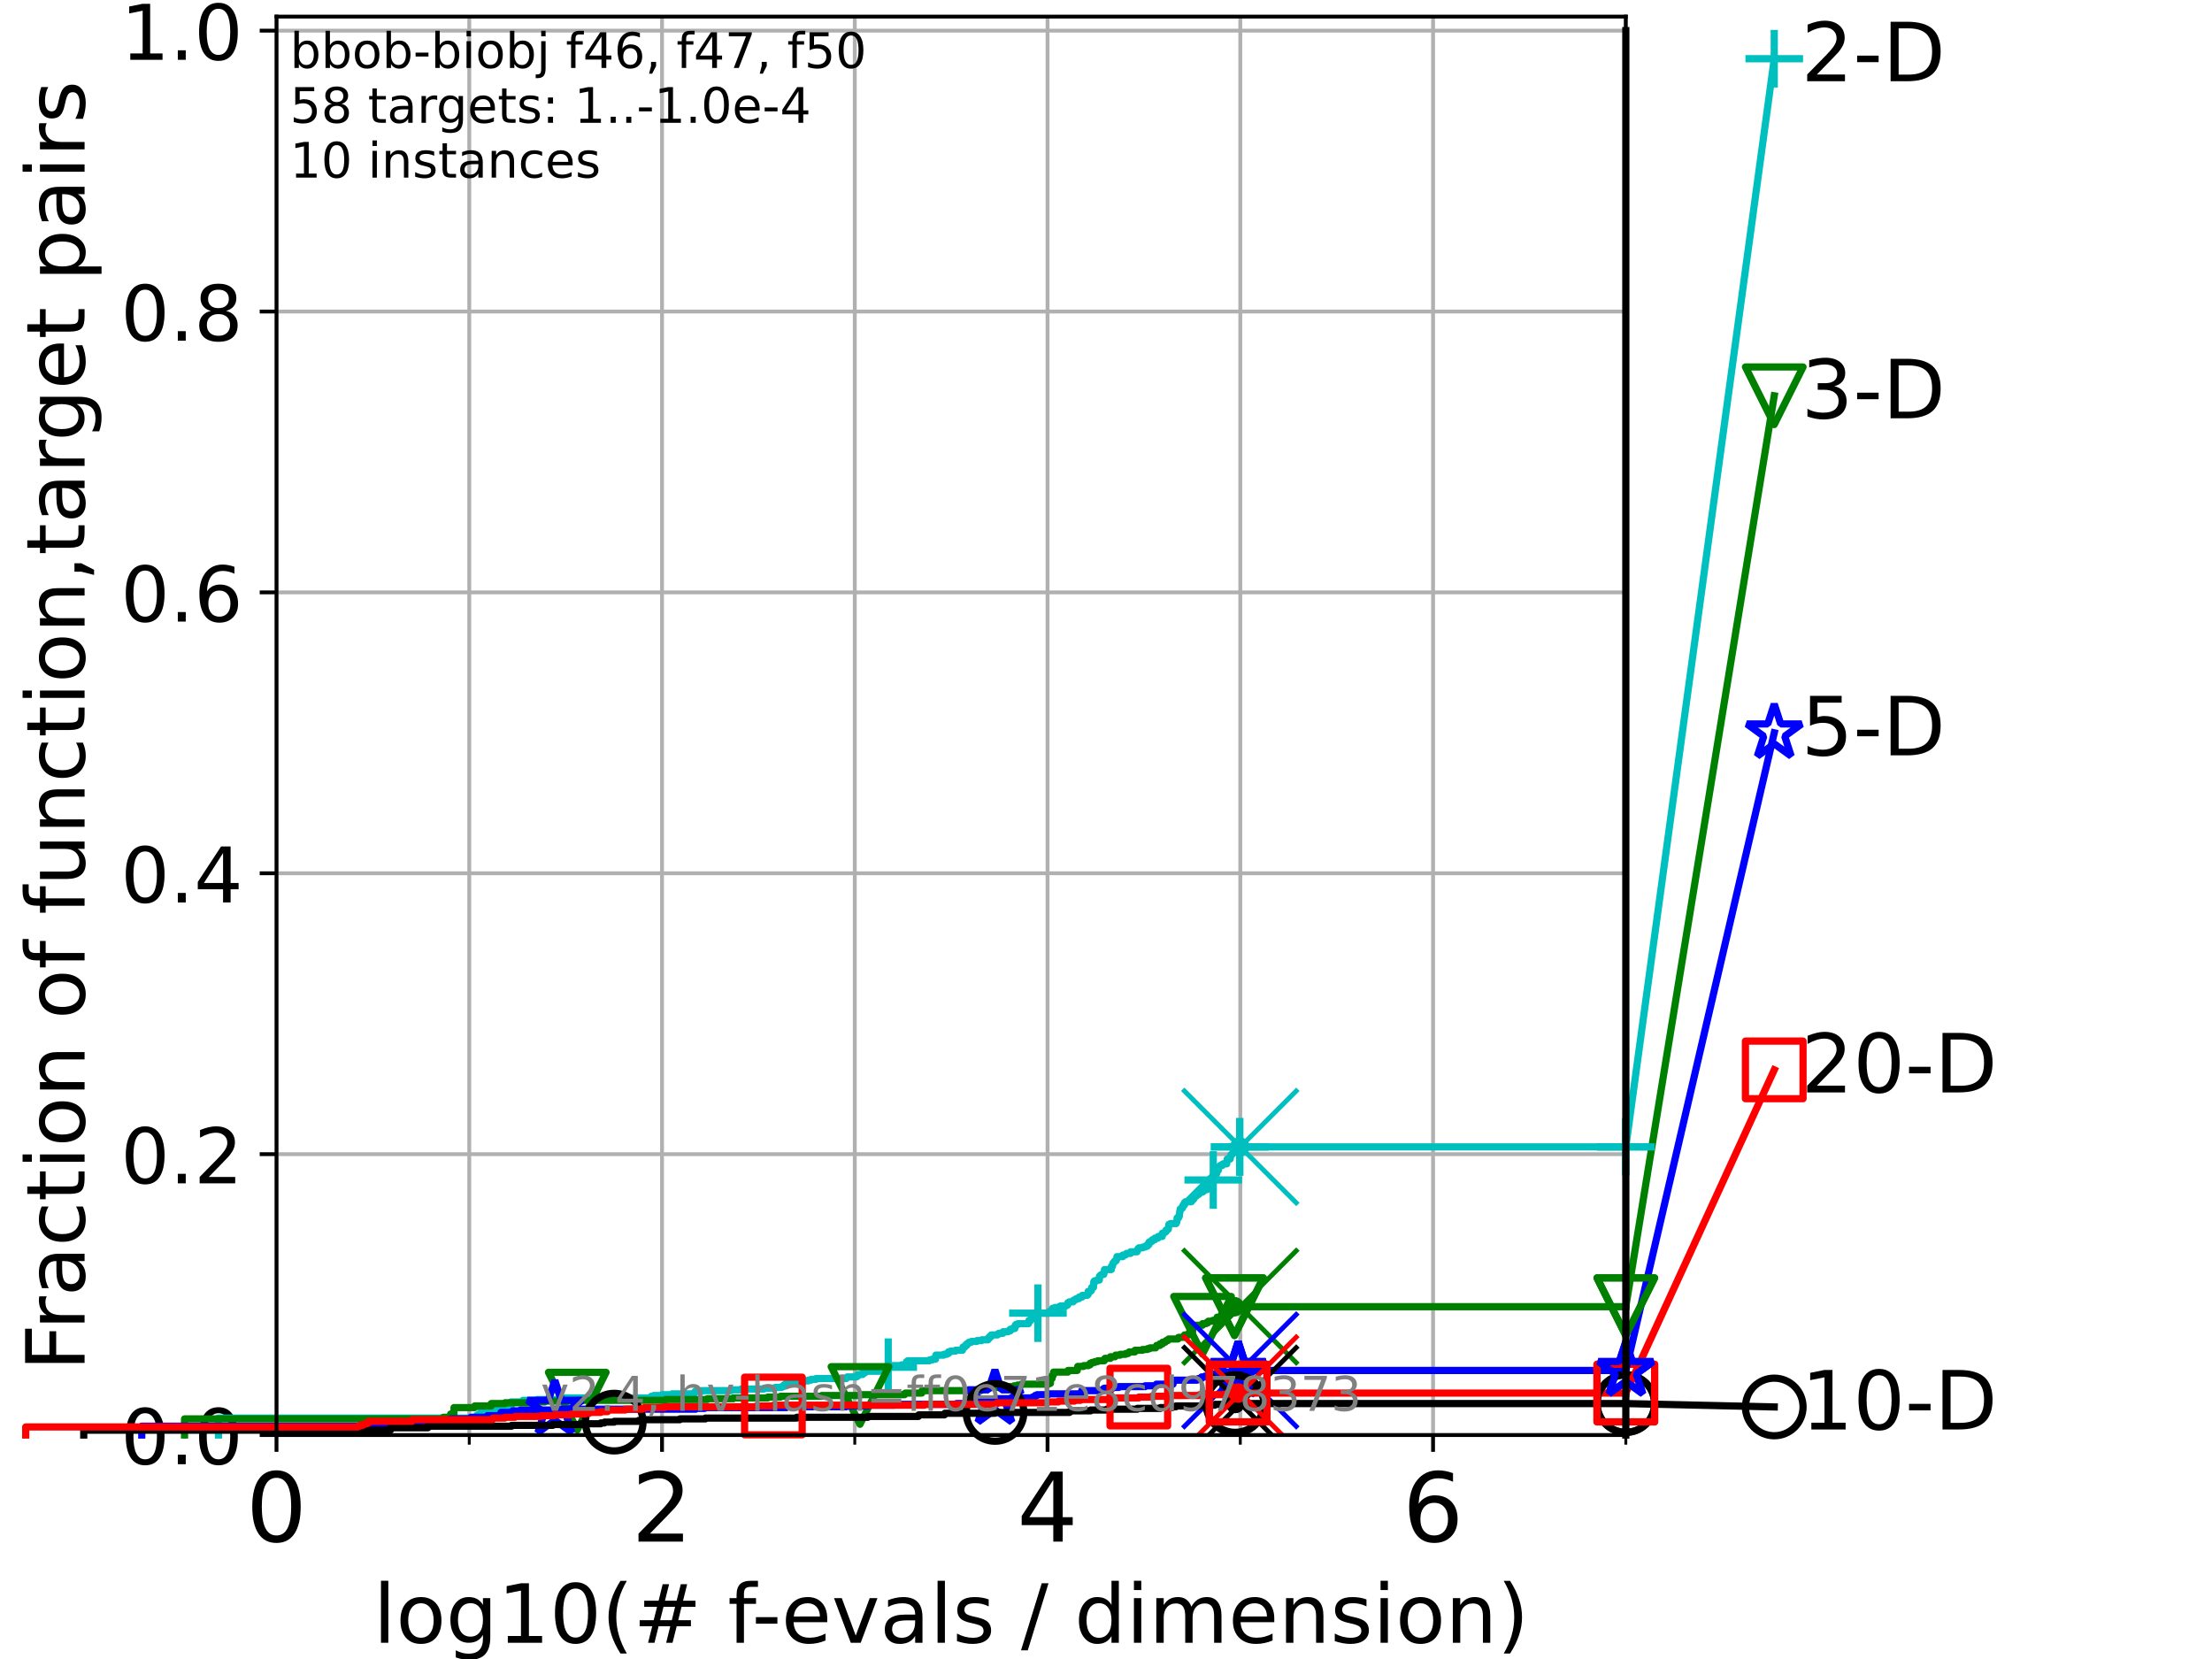 <?xml version="1.0" encoding="utf-8" standalone="no"?>
<!DOCTYPE svg PUBLIC "-//W3C//DTD SVG 1.1//EN"
  "http://www.w3.org/Graphics/SVG/1.1/DTD/svg11.dtd">
<!-- Created with matplotlib (https://matplotlib.org/) -->
<svg height="345.6pt" version="1.1" viewBox="0 0 460.8 345.6" width="460.8pt" xmlns="http://www.w3.org/2000/svg" xmlns:xlink="http://www.w3.org/1999/xlink">
 <defs>
  <style type="text/css">*{stroke-linecap:butt;stroke-linejoin:round;}</style>
 </defs>
 <g id="figure_1">
  <g id="patch_1">
   <path d="M 0 345.6 
L 460.8 345.6 
L 460.8 0 
L 0 0 
z
" style="fill:#ffffff;"/>
  </g>
  <g id="axes_1">
   <g id="patch_2">
    <path d="M 57.6 298.944 
L 338.688 298.944 
L 338.688 3.456 
L 57.6 3.456 
z
" style="fill:#ffffff;"/>
   </g>
   <g id="matplotlib.axis_1">
    <g id="xtick_1">
     <g id="line2d_1">
      <path clip-path="url(#p21c8d10d6a)" d="M 57.6 298.944 
L 57.6 3.456 
" style="fill:none;stroke:#b0b0b0;stroke-linecap:square;stroke-width:0.8;"/>
     </g>
     <g id="line2d_2">
      <defs>
       <path d="M 0 0 
L 0 3.5 
" id="m77362ef20f" style="stroke:#000000;stroke-width:0.8;"/>
      </defs>
      <g>
       <use style="stroke:#000000;stroke-width:0.8;" x="57.6" xlink:href="#m77362ef20f" y="298.944"/>
      </g>
     </g>
     <g id="text_1">
      <!-- 0 -->
      <g transform="translate(51.237 321.141)scale(0.2 -0.2)">
       <defs>
        <path d="M 31.781 66.406 
Q 24.172 66.406 20.328 58.906 
Q 16.5 51.422 16.5 36.375 
Q 16.5 21.391 20.328 13.891 
Q 24.172 6.391 31.781 6.391 
Q 39.453 6.391 43.281 13.891 
Q 47.125 21.391 47.125 36.375 
Q 47.125 51.422 43.281 58.906 
Q 39.453 66.406 31.781 66.406 
z
M 31.781 74.219 
Q 44.047 74.219 50.516 64.516 
Q 56.984 54.828 56.984 36.375 
Q 56.984 17.969 50.516 8.266 
Q 44.047 -1.422 31.781 -1.422 
Q 19.531 -1.422 13.062 8.266 
Q 6.594 17.969 6.594 36.375 
Q 6.594 54.828 13.062 64.516 
Q 19.531 74.219 31.781 74.219 
z
" id="DejaVuSans-48"/>
       </defs>
       <use xlink:href="#DejaVuSans-48"/>
      </g>
     </g>
    </g>
    <g id="xtick_2">
     <g id="line2d_3">
      <path clip-path="url(#p21c8d10d6a)" d="M 137.911 298.944 
L 137.911 3.456 
" style="fill:none;stroke:#b0b0b0;stroke-linecap:square;stroke-width:0.8;"/>
     </g>
     <g id="line2d_4">
      <g>
       <use style="stroke:#000000;stroke-width:0.8;" x="137.911" xlink:href="#m77362ef20f" y="298.944"/>
      </g>
     </g>
     <g id="text_2">
      <!-- 2 -->
      <g transform="translate(131.548 321.141)scale(0.2 -0.2)">
       <defs>
        <path d="M 19.188 8.297 
L 53.609 8.297 
L 53.609 0 
L 7.328 0 
L 7.328 8.297 
Q 12.938 14.109 22.625 23.891 
Q 32.328 33.688 34.812 36.531 
Q 39.547 41.844 41.422 45.531 
Q 43.312 49.219 43.312 52.781 
Q 43.312 58.594 39.234 62.25 
Q 35.156 65.922 28.609 65.922 
Q 23.969 65.922 18.812 64.312 
Q 13.672 62.703 7.812 59.422 
L 7.812 69.391 
Q 13.766 71.781 18.938 73 
Q 24.125 74.219 28.422 74.219 
Q 39.75 74.219 46.484 68.547 
Q 53.219 62.891 53.219 53.422 
Q 53.219 48.922 51.531 44.891 
Q 49.859 40.875 45.406 35.406 
Q 44.188 33.984 37.641 27.219 
Q 31.109 20.453 19.188 8.297 
z
" id="DejaVuSans-50"/>
       </defs>
       <use xlink:href="#DejaVuSans-50"/>
      </g>
     </g>
    </g>
    <g id="xtick_3">
     <g id="line2d_5">
      <path clip-path="url(#p21c8d10d6a)" d="M 218.222 298.944 
L 218.222 3.456 
" style="fill:none;stroke:#b0b0b0;stroke-linecap:square;stroke-width:0.8;"/>
     </g>
     <g id="line2d_6">
      <g>
       <use style="stroke:#000000;stroke-width:0.8;" x="218.222" xlink:href="#m77362ef20f" y="298.944"/>
      </g>
     </g>
     <g id="text_3">
      <!-- 4 -->
      <g transform="translate(211.859 321.141)scale(0.2 -0.2)">
       <defs>
        <path d="M 37.797 64.312 
L 12.891 25.391 
L 37.797 25.391 
z
M 35.203 72.906 
L 47.609 72.906 
L 47.609 25.391 
L 58.016 25.391 
L 58.016 17.188 
L 47.609 17.188 
L 47.609 0 
L 37.797 0 
L 37.797 17.188 
L 4.891 17.188 
L 4.891 26.703 
z
" id="DejaVuSans-52"/>
       </defs>
       <use xlink:href="#DejaVuSans-52"/>
      </g>
     </g>
    </g>
    <g id="xtick_4">
     <g id="line2d_7">
      <path clip-path="url(#p21c8d10d6a)" d="M 298.533 298.944 
L 298.533 3.456 
" style="fill:none;stroke:#b0b0b0;stroke-linecap:square;stroke-width:0.8;"/>
     </g>
     <g id="line2d_8">
      <g>
       <use style="stroke:#000000;stroke-width:0.8;" x="298.533" xlink:href="#m77362ef20f" y="298.944"/>
      </g>
     </g>
     <g id="text_4">
      <!-- 6 -->
      <g transform="translate(292.17 321.141)scale(0.2 -0.2)">
       <defs>
        <path d="M 33.016 40.375 
Q 26.375 40.375 22.484 35.828 
Q 18.609 31.297 18.609 23.391 
Q 18.609 15.531 22.484 10.953 
Q 26.375 6.391 33.016 6.391 
Q 39.656 6.391 43.531 10.953 
Q 47.406 15.531 47.406 23.391 
Q 47.406 31.297 43.531 35.828 
Q 39.656 40.375 33.016 40.375 
z
M 52.594 71.297 
L 52.594 62.312 
Q 48.875 64.062 45.094 64.984 
Q 41.312 65.922 37.594 65.922 
Q 27.828 65.922 22.672 59.328 
Q 17.531 52.734 16.797 39.406 
Q 19.672 43.656 24.016 45.922 
Q 28.375 48.188 33.594 48.188 
Q 44.578 48.188 50.953 41.516 
Q 57.328 34.859 57.328 23.391 
Q 57.328 12.156 50.688 5.359 
Q 44.047 -1.422 33.016 -1.422 
Q 20.359 -1.422 13.672 8.266 
Q 6.984 17.969 6.984 36.375 
Q 6.984 53.656 15.188 63.938 
Q 23.391 74.219 37.203 74.219 
Q 40.922 74.219 44.703 73.484 
Q 48.484 72.75 52.594 71.297 
z
" id="DejaVuSans-54"/>
       </defs>
       <use xlink:href="#DejaVuSans-54"/>
      </g>
     </g>
    </g>
    <g id="xtick_5">
     <g id="line2d_9">
      <path clip-path="url(#p21c8d10d6a)" d="M 97.755 298.944 
L 97.755 3.456 
" style="fill:none;stroke:#b0b0b0;stroke-linecap:square;stroke-width:0.8;"/>
     </g>
     <g id="line2d_10">
      <defs>
       <path d="M 0 0 
L 0 2 
" id="mcbfe406587" style="stroke:#000000;stroke-width:0.6;"/>
      </defs>
      <g>
       <use style="stroke:#000000;stroke-width:0.6;" x="97.755" xlink:href="#mcbfe406587" y="298.944"/>
      </g>
     </g>
    </g>
    <g id="xtick_6">
     <g id="line2d_11">
      <path clip-path="url(#p21c8d10d6a)" d="M 178.066 298.944 
L 178.066 3.456 
" style="fill:none;stroke:#b0b0b0;stroke-linecap:square;stroke-width:0.8;"/>
     </g>
     <g id="line2d_12">
      <g>
       <use style="stroke:#000000;stroke-width:0.6;" x="178.066" xlink:href="#mcbfe406587" y="298.944"/>
      </g>
     </g>
    </g>
    <g id="xtick_7">
     <g id="line2d_13">
      <path clip-path="url(#p21c8d10d6a)" d="M 258.377 298.944 
L 258.377 3.456 
" style="fill:none;stroke:#b0b0b0;stroke-linecap:square;stroke-width:0.8;"/>
     </g>
     <g id="line2d_14">
      <g>
       <use style="stroke:#000000;stroke-width:0.6;" x="258.377" xlink:href="#mcbfe406587" y="298.944"/>
      </g>
     </g>
    </g>
    <g id="xtick_8">
     <g id="line2d_15">
      <path clip-path="url(#p21c8d10d6a)" d="M 338.688 298.944 
L 338.688 3.456 
" style="fill:none;stroke:#b0b0b0;stroke-linecap:square;stroke-width:0.8;"/>
     </g>
     <g id="line2d_16">
      <g>
       <use style="stroke:#000000;stroke-width:0.6;" x="338.688" xlink:href="#mcbfe406587" y="298.944"/>
      </g>
     </g>
    </g>
    <g id="text_5">
     <!-- log10(# f-evals / dimension) -->
     <g transform="translate(77.764 342.218)scale(0.17 -0.17)">
      <defs>
       <path d="M 9.422 75.984 
L 18.406 75.984 
L 18.406 0 
L 9.422 0 
z
" id="DejaVuSans-108"/>
       <path d="M 30.609 48.391 
Q 23.391 48.391 19.188 42.75 
Q 14.984 37.109 14.984 27.297 
Q 14.984 17.484 19.156 11.844 
Q 23.344 6.203 30.609 6.203 
Q 37.797 6.203 41.984 11.859 
Q 46.188 17.531 46.188 27.297 
Q 46.188 37.016 41.984 42.703 
Q 37.797 48.391 30.609 48.391 
z
M 30.609 56 
Q 42.328 56 49.016 48.375 
Q 55.719 40.766 55.719 27.297 
Q 55.719 13.875 49.016 6.219 
Q 42.328 -1.422 30.609 -1.422 
Q 18.844 -1.422 12.172 6.219 
Q 5.516 13.875 5.516 27.297 
Q 5.516 40.766 12.172 48.375 
Q 18.844 56 30.609 56 
z
" id="DejaVuSans-111"/>
       <path d="M 45.406 27.984 
Q 45.406 37.75 41.375 43.109 
Q 37.359 48.484 30.078 48.484 
Q 22.859 48.484 18.828 43.109 
Q 14.797 37.75 14.797 27.984 
Q 14.797 18.266 18.828 12.891 
Q 22.859 7.516 30.078 7.516 
Q 37.359 7.516 41.375 12.891 
Q 45.406 18.266 45.406 27.984 
z
M 54.391 6.781 
Q 54.391 -7.172 48.188 -13.984 
Q 42 -20.797 29.203 -20.797 
Q 24.469 -20.797 20.266 -20.094 
Q 16.062 -19.391 12.109 -17.922 
L 12.109 -9.188 
Q 16.062 -11.328 19.922 -12.344 
Q 23.781 -13.375 27.781 -13.375 
Q 36.625 -13.375 41.016 -8.766 
Q 45.406 -4.156 45.406 5.172 
L 45.406 9.625 
Q 42.625 4.781 38.281 2.391 
Q 33.938 0 27.875 0 
Q 17.828 0 11.672 7.656 
Q 5.516 15.328 5.516 27.984 
Q 5.516 40.672 11.672 48.328 
Q 17.828 56 27.875 56 
Q 33.938 56 38.281 53.609 
Q 42.625 51.219 45.406 46.391 
L 45.406 54.688 
L 54.391 54.688 
z
" id="DejaVuSans-103"/>
       <path d="M 12.406 8.297 
L 28.516 8.297 
L 28.516 63.922 
L 10.984 60.406 
L 10.984 69.391 
L 28.422 72.906 
L 38.281 72.906 
L 38.281 8.297 
L 54.391 8.297 
L 54.391 0 
L 12.406 0 
z
" id="DejaVuSans-49"/>
       <path d="M 31 75.875 
Q 24.469 64.656 21.281 53.656 
Q 18.109 42.672 18.109 31.391 
Q 18.109 20.125 21.312 9.062 
Q 24.516 -2 31 -13.188 
L 23.188 -13.188 
Q 15.875 -1.703 12.234 9.375 
Q 8.594 20.453 8.594 31.391 
Q 8.594 42.281 12.203 53.312 
Q 15.828 64.359 23.188 75.875 
z
" id="DejaVuSans-40"/>
       <path d="M 51.125 44 
L 36.922 44 
L 32.812 27.688 
L 47.125 27.688 
z
M 43.797 71.781 
L 38.719 51.516 
L 52.984 51.516 
L 58.109 71.781 
L 65.922 71.781 
L 60.891 51.516 
L 76.125 51.516 
L 76.125 44 
L 58.984 44 
L 54.984 27.688 
L 70.516 27.688 
L 70.516 20.219 
L 53.078 20.219 
L 48 0 
L 40.188 0 
L 45.219 20.219 
L 30.906 20.219 
L 25.875 0 
L 18.016 0 
L 23.094 20.219 
L 7.719 20.219 
L 7.719 27.688 
L 24.906 27.688 
L 29 44 
L 13.281 44 
L 13.281 51.516 
L 30.906 51.516 
L 35.891 71.781 
z
" id="DejaVuSans-35"/>
       <path id="DejaVuSans-32"/>
       <path d="M 37.109 75.984 
L 37.109 68.5 
L 28.516 68.5 
Q 23.688 68.5 21.797 66.547 
Q 19.922 64.594 19.922 59.516 
L 19.922 54.688 
L 34.719 54.688 
L 34.719 47.703 
L 19.922 47.703 
L 19.922 0 
L 10.891 0 
L 10.891 47.703 
L 2.297 47.703 
L 2.297 54.688 
L 10.891 54.688 
L 10.891 58.5 
Q 10.891 67.625 15.141 71.797 
Q 19.391 75.984 28.609 75.984 
z
" id="DejaVuSans-102"/>
       <path d="M 4.891 31.391 
L 31.203 31.391 
L 31.203 23.391 
L 4.891 23.391 
z
" id="DejaVuSans-45"/>
       <path d="M 56.203 29.594 
L 56.203 25.203 
L 14.891 25.203 
Q 15.484 15.922 20.484 11.062 
Q 25.484 6.203 34.422 6.203 
Q 39.594 6.203 44.453 7.469 
Q 49.312 8.734 54.109 11.281 
L 54.109 2.781 
Q 49.266 0.734 44.188 -0.344 
Q 39.109 -1.422 33.891 -1.422 
Q 20.797 -1.422 13.156 6.188 
Q 5.516 13.812 5.516 26.812 
Q 5.516 40.234 12.766 48.109 
Q 20.016 56 32.328 56 
Q 43.359 56 49.781 48.891 
Q 56.203 41.797 56.203 29.594 
z
M 47.219 32.234 
Q 47.125 39.594 43.094 43.984 
Q 39.062 48.391 32.422 48.391 
Q 24.906 48.391 20.391 44.141 
Q 15.875 39.891 15.188 32.172 
z
" id="DejaVuSans-101"/>
       <path d="M 2.984 54.688 
L 12.5 54.688 
L 29.594 8.797 
L 46.688 54.688 
L 56.203 54.688 
L 35.688 0 
L 23.484 0 
z
" id="DejaVuSans-118"/>
       <path d="M 34.281 27.484 
Q 23.391 27.484 19.188 25 
Q 14.984 22.516 14.984 16.5 
Q 14.984 11.719 18.141 8.906 
Q 21.297 6.109 26.703 6.109 
Q 34.188 6.109 38.703 11.406 
Q 43.219 16.703 43.219 25.484 
L 43.219 27.484 
z
M 52.203 31.203 
L 52.203 0 
L 43.219 0 
L 43.219 8.297 
Q 40.141 3.328 35.547 0.953 
Q 30.953 -1.422 24.312 -1.422 
Q 15.922 -1.422 10.953 3.297 
Q 6 8.016 6 15.922 
Q 6 25.141 12.172 29.828 
Q 18.359 34.516 30.609 34.516 
L 43.219 34.516 
L 43.219 35.406 
Q 43.219 41.609 39.141 45 
Q 35.062 48.391 27.688 48.391 
Q 23 48.391 18.547 47.266 
Q 14.109 46.141 10.016 43.891 
L 10.016 52.203 
Q 14.938 54.109 19.578 55.047 
Q 24.219 56 28.609 56 
Q 40.484 56 46.344 49.844 
Q 52.203 43.703 52.203 31.203 
z
" id="DejaVuSans-97"/>
       <path d="M 44.281 53.078 
L 44.281 44.578 
Q 40.484 46.531 36.375 47.5 
Q 32.281 48.484 27.875 48.484 
Q 21.188 48.484 17.844 46.438 
Q 14.5 44.391 14.5 40.281 
Q 14.5 37.156 16.891 35.375 
Q 19.281 33.594 26.516 31.984 
L 29.594 31.297 
Q 39.156 29.25 43.188 25.516 
Q 47.219 21.781 47.219 15.094 
Q 47.219 7.469 41.188 3.016 
Q 35.156 -1.422 24.609 -1.422 
Q 20.219 -1.422 15.453 -0.562 
Q 10.688 0.297 5.422 2 
L 5.422 11.281 
Q 10.406 8.688 15.234 7.391 
Q 20.062 6.109 24.812 6.109 
Q 31.156 6.109 34.562 8.281 
Q 37.984 10.453 37.984 14.406 
Q 37.984 18.062 35.516 20.016 
Q 33.062 21.969 24.703 23.781 
L 21.578 24.516 
Q 13.234 26.266 9.516 29.906 
Q 5.812 33.547 5.812 39.891 
Q 5.812 47.609 11.281 51.797 
Q 16.75 56 26.812 56 
Q 31.781 56 36.172 55.266 
Q 40.578 54.547 44.281 53.078 
z
" id="DejaVuSans-115"/>
       <path d="M 25.391 72.906 
L 33.688 72.906 
L 8.297 -9.281 
L 0 -9.281 
z
" id="DejaVuSans-47"/>
       <path d="M 45.406 46.391 
L 45.406 75.984 
L 54.391 75.984 
L 54.391 0 
L 45.406 0 
L 45.406 8.203 
Q 42.578 3.328 38.25 0.953 
Q 33.938 -1.422 27.875 -1.422 
Q 17.969 -1.422 11.734 6.484 
Q 5.516 14.406 5.516 27.297 
Q 5.516 40.188 11.734 48.094 
Q 17.969 56 27.875 56 
Q 33.938 56 38.25 53.625 
Q 42.578 51.266 45.406 46.391 
z
M 14.797 27.297 
Q 14.797 17.391 18.875 11.75 
Q 22.953 6.109 30.078 6.109 
Q 37.203 6.109 41.297 11.75 
Q 45.406 17.391 45.406 27.297 
Q 45.406 37.203 41.297 42.844 
Q 37.203 48.484 30.078 48.484 
Q 22.953 48.484 18.875 42.844 
Q 14.797 37.203 14.797 27.297 
z
" id="DejaVuSans-100"/>
       <path d="M 9.422 54.688 
L 18.406 54.688 
L 18.406 0 
L 9.422 0 
z
M 9.422 75.984 
L 18.406 75.984 
L 18.406 64.594 
L 9.422 64.594 
z
" id="DejaVuSans-105"/>
       <path d="M 52 44.188 
Q 55.375 50.25 60.062 53.125 
Q 64.75 56 71.094 56 
Q 79.641 56 84.281 50.016 
Q 88.922 44.047 88.922 33.016 
L 88.922 0 
L 79.891 0 
L 79.891 32.719 
Q 79.891 40.578 77.094 44.375 
Q 74.312 48.188 68.609 48.188 
Q 61.625 48.188 57.562 43.547 
Q 53.516 38.922 53.516 30.906 
L 53.516 0 
L 44.484 0 
L 44.484 32.719 
Q 44.484 40.625 41.703 44.406 
Q 38.922 48.188 33.109 48.188 
Q 26.219 48.188 22.156 43.531 
Q 18.109 38.875 18.109 30.906 
L 18.109 0 
L 9.078 0 
L 9.078 54.688 
L 18.109 54.688 
L 18.109 46.188 
Q 21.188 51.219 25.484 53.609 
Q 29.781 56 35.688 56 
Q 41.656 56 45.828 52.969 
Q 50 49.953 52 44.188 
z
" id="DejaVuSans-109"/>
       <path d="M 54.891 33.016 
L 54.891 0 
L 45.906 0 
L 45.906 32.719 
Q 45.906 40.484 42.875 44.328 
Q 39.844 48.188 33.797 48.188 
Q 26.516 48.188 22.312 43.547 
Q 18.109 38.922 18.109 30.906 
L 18.109 0 
L 9.078 0 
L 9.078 54.688 
L 18.109 54.688 
L 18.109 46.188 
Q 21.344 51.125 25.703 53.562 
Q 30.078 56 35.797 56 
Q 45.219 56 50.047 50.172 
Q 54.891 44.344 54.891 33.016 
z
" id="DejaVuSans-110"/>
       <path d="M 8.016 75.875 
L 15.828 75.875 
Q 23.141 64.359 26.781 53.312 
Q 30.422 42.281 30.422 31.391 
Q 30.422 20.453 26.781 9.375 
Q 23.141 -1.703 15.828 -13.188 
L 8.016 -13.188 
Q 14.5 -2 17.703 9.062 
Q 20.906 20.125 20.906 31.391 
Q 20.906 42.672 17.703 53.656 
Q 14.5 64.656 8.016 75.875 
z
" id="DejaVuSans-41"/>
      </defs>
      <use xlink:href="#DejaVuSans-108"/>
      <use x="27.783" xlink:href="#DejaVuSans-111"/>
      <use x="88.965" xlink:href="#DejaVuSans-103"/>
      <use x="152.441" xlink:href="#DejaVuSans-49"/>
      <use x="216.064" xlink:href="#DejaVuSans-48"/>
      <use x="279.688" xlink:href="#DejaVuSans-40"/>
      <use x="318.701" xlink:href="#DejaVuSans-35"/>
      <use x="402.49" xlink:href="#DejaVuSans-32"/>
      <use x="434.277" xlink:href="#DejaVuSans-102"/>
      <use x="463.982" xlink:href="#DejaVuSans-45"/>
      <use x="500.066" xlink:href="#DejaVuSans-101"/>
      <use x="561.59" xlink:href="#DejaVuSans-118"/>
      <use x="620.77" xlink:href="#DejaVuSans-97"/>
      <use x="682.049" xlink:href="#DejaVuSans-108"/>
      <use x="709.832" xlink:href="#DejaVuSans-115"/>
      <use x="761.932" xlink:href="#DejaVuSans-32"/>
      <use x="793.719" xlink:href="#DejaVuSans-47"/>
      <use x="827.41" xlink:href="#DejaVuSans-32"/>
      <use x="859.197" xlink:href="#DejaVuSans-100"/>
      <use x="922.674" xlink:href="#DejaVuSans-105"/>
      <use x="950.457" xlink:href="#DejaVuSans-109"/>
      <use x="1047.869" xlink:href="#DejaVuSans-101"/>
      <use x="1109.393" xlink:href="#DejaVuSans-110"/>
      <use x="1172.771" xlink:href="#DejaVuSans-115"/>
      <use x="1224.871" xlink:href="#DejaVuSans-105"/>
      <use x="1252.654" xlink:href="#DejaVuSans-111"/>
      <use x="1313.836" xlink:href="#DejaVuSans-110"/>
      <use x="1377.215" xlink:href="#DejaVuSans-41"/>
     </g>
    </g>
   </g>
   <g id="matplotlib.axis_2">
    <g id="ytick_1">
     <g id="line2d_17">
      <path clip-path="url(#p21c8d10d6a)" d="M 57.6 298.944 
L 338.688 298.944 
" style="fill:none;stroke:#b0b0b0;stroke-linecap:square;stroke-width:0.8;"/>
     </g>
     <g id="line2d_18">
      <defs>
       <path d="M 0 0 
L -3.5 0 
" id="m296ca3b810" style="stroke:#000000;stroke-width:0.8;"/>
      </defs>
      <g>
       <use style="stroke:#000000;stroke-width:0.8;" x="57.6" xlink:href="#m296ca3b810" y="298.944"/>
      </g>
     </g>
     <g id="text_6">
      <!-- 0.0 -->
      <g transform="translate(25.155 305.023)scale(0.16 -0.16)">
       <defs>
        <path d="M 10.688 12.406 
L 21 12.406 
L 21 0 
L 10.688 0 
z
" id="DejaVuSans-46"/>
       </defs>
       <use xlink:href="#DejaVuSans-48"/>
       <use x="63.623" xlink:href="#DejaVuSans-46"/>
       <use x="95.41" xlink:href="#DejaVuSans-48"/>
      </g>
     </g>
    </g>
    <g id="ytick_2">
     <g id="line2d_19">
      <path clip-path="url(#p21c8d10d6a)" d="M 57.6 240.432 
L 338.688 240.432 
" style="fill:none;stroke:#b0b0b0;stroke-linecap:square;stroke-width:0.8;"/>
     </g>
     <g id="line2d_20">
      <g>
       <use style="stroke:#000000;stroke-width:0.8;" x="57.6" xlink:href="#m296ca3b810" y="240.432"/>
      </g>
     </g>
     <g id="text_7">
      <!-- 0.2 -->
      <g transform="translate(25.155 246.51)scale(0.16 -0.16)">
       <use xlink:href="#DejaVuSans-48"/>
       <use x="63.623" xlink:href="#DejaVuSans-46"/>
       <use x="95.41" xlink:href="#DejaVuSans-50"/>
      </g>
     </g>
    </g>
    <g id="ytick_3">
     <g id="line2d_21">
      <path clip-path="url(#p21c8d10d6a)" d="M 57.6 181.919 
L 338.688 181.919 
" style="fill:none;stroke:#b0b0b0;stroke-linecap:square;stroke-width:0.8;"/>
     </g>
     <g id="line2d_22">
      <g>
       <use style="stroke:#000000;stroke-width:0.8;" x="57.6" xlink:href="#m296ca3b810" y="181.919"/>
      </g>
     </g>
     <g id="text_8">
      <!-- 0.4 -->
      <g transform="translate(25.155 187.998)scale(0.16 -0.16)">
       <use xlink:href="#DejaVuSans-48"/>
       <use x="63.623" xlink:href="#DejaVuSans-46"/>
       <use x="95.41" xlink:href="#DejaVuSans-52"/>
      </g>
     </g>
    </g>
    <g id="ytick_4">
     <g id="line2d_23">
      <path clip-path="url(#p21c8d10d6a)" d="M 57.6 123.407 
L 338.688 123.407 
" style="fill:none;stroke:#b0b0b0;stroke-linecap:square;stroke-width:0.8;"/>
     </g>
     <g id="line2d_24">
      <g>
       <use style="stroke:#000000;stroke-width:0.8;" x="57.6" xlink:href="#m296ca3b810" y="123.407"/>
      </g>
     </g>
     <g id="text_9">
      <!-- 0.6 -->
      <g transform="translate(25.155 129.485)scale(0.16 -0.16)">
       <use xlink:href="#DejaVuSans-48"/>
       <use x="63.623" xlink:href="#DejaVuSans-46"/>
       <use x="95.41" xlink:href="#DejaVuSans-54"/>
      </g>
     </g>
    </g>
    <g id="ytick_5">
     <g id="line2d_25">
      <path clip-path="url(#p21c8d10d6a)" d="M 57.6 64.894 
L 338.688 64.894 
" style="fill:none;stroke:#b0b0b0;stroke-linecap:square;stroke-width:0.8;"/>
     </g>
     <g id="line2d_26">
      <g>
       <use style="stroke:#000000;stroke-width:0.8;" x="57.6" xlink:href="#m296ca3b810" y="64.894"/>
      </g>
     </g>
     <g id="text_10">
      <!-- 0.8 -->
      <g transform="translate(25.155 70.973)scale(0.16 -0.16)">
       <defs>
        <path d="M 31.781 34.625 
Q 24.75 34.625 20.719 30.859 
Q 16.703 27.094 16.703 20.516 
Q 16.703 13.922 20.719 10.156 
Q 24.75 6.391 31.781 6.391 
Q 38.812 6.391 42.859 10.172 
Q 46.922 13.969 46.922 20.516 
Q 46.922 27.094 42.891 30.859 
Q 38.875 34.625 31.781 34.625 
z
M 21.922 38.812 
Q 15.578 40.375 12.031 44.719 
Q 8.5 49.078 8.5 55.328 
Q 8.5 64.062 14.719 69.141 
Q 20.953 74.219 31.781 74.219 
Q 42.672 74.219 48.875 69.141 
Q 55.078 64.062 55.078 55.328 
Q 55.078 49.078 51.531 44.719 
Q 48 40.375 41.703 38.812 
Q 48.828 37.156 52.797 32.312 
Q 56.781 27.484 56.781 20.516 
Q 56.781 9.906 50.312 4.234 
Q 43.844 -1.422 31.781 -1.422 
Q 19.734 -1.422 13.25 4.234 
Q 6.781 9.906 6.781 20.516 
Q 6.781 27.484 10.781 32.312 
Q 14.797 37.156 21.922 38.812 
z
M 18.312 54.391 
Q 18.312 48.734 21.844 45.562 
Q 25.391 42.391 31.781 42.391 
Q 38.141 42.391 41.719 45.562 
Q 45.312 48.734 45.312 54.391 
Q 45.312 60.062 41.719 63.234 
Q 38.141 66.406 31.781 66.406 
Q 25.391 66.406 21.844 63.234 
Q 18.312 60.062 18.312 54.391 
z
" id="DejaVuSans-56"/>
       </defs>
       <use xlink:href="#DejaVuSans-48"/>
       <use x="63.623" xlink:href="#DejaVuSans-46"/>
       <use x="95.41" xlink:href="#DejaVuSans-56"/>
      </g>
     </g>
    </g>
    <g id="ytick_6">
     <g id="line2d_27">
      <path clip-path="url(#p21c8d10d6a)" d="M 57.6 6.382 
L 338.688 6.382 
" style="fill:none;stroke:#b0b0b0;stroke-linecap:square;stroke-width:0.8;"/>
     </g>
     <g id="line2d_28">
      <g>
       <use style="stroke:#000000;stroke-width:0.8;" x="57.6" xlink:href="#m296ca3b810" y="6.382"/>
      </g>
     </g>
     <g id="text_11">
      <!-- 1.0 -->
      <g transform="translate(25.155 12.46)scale(0.16 -0.16)">
       <use xlink:href="#DejaVuSans-49"/>
       <use x="63.623" xlink:href="#DejaVuSans-46"/>
       <use x="95.41" xlink:href="#DejaVuSans-48"/>
      </g>
     </g>
    </g>
    <g id="text_12">
     <!-- Fraction of function,target pairs -->
     <g transform="translate(17.62 285.585)rotate(-90)scale(0.17 -0.17)">
      <defs>
       <path d="M 9.812 72.906 
L 51.703 72.906 
L 51.703 64.594 
L 19.672 64.594 
L 19.672 43.109 
L 48.578 43.109 
L 48.578 34.812 
L 19.672 34.812 
L 19.672 0 
L 9.812 0 
z
" id="DejaVuSans-70"/>
       <path d="M 41.109 46.297 
Q 39.594 47.172 37.812 47.578 
Q 36.031 48 33.891 48 
Q 26.266 48 22.188 43.047 
Q 18.109 38.094 18.109 28.812 
L 18.109 0 
L 9.078 0 
L 9.078 54.688 
L 18.109 54.688 
L 18.109 46.188 
Q 20.953 51.172 25.484 53.578 
Q 30.031 56 36.531 56 
Q 37.453 56 38.578 55.875 
Q 39.703 55.766 41.062 55.516 
z
" id="DejaVuSans-114"/>
       <path d="M 48.781 52.594 
L 48.781 44.188 
Q 44.969 46.297 41.141 47.344 
Q 37.312 48.391 33.406 48.391 
Q 24.656 48.391 19.812 42.844 
Q 14.984 37.312 14.984 27.297 
Q 14.984 17.281 19.812 11.734 
Q 24.656 6.203 33.406 6.203 
Q 37.312 6.203 41.141 7.25 
Q 44.969 8.297 48.781 10.406 
L 48.781 2.094 
Q 45.016 0.344 40.984 -0.531 
Q 36.969 -1.422 32.422 -1.422 
Q 20.062 -1.422 12.781 6.344 
Q 5.516 14.109 5.516 27.297 
Q 5.516 40.672 12.859 48.328 
Q 20.219 56 33.016 56 
Q 37.156 56 41.109 55.141 
Q 45.062 54.297 48.781 52.594 
z
" id="DejaVuSans-99"/>
       <path d="M 18.312 70.219 
L 18.312 54.688 
L 36.812 54.688 
L 36.812 47.703 
L 18.312 47.703 
L 18.312 18.016 
Q 18.312 11.328 20.141 9.422 
Q 21.969 7.516 27.594 7.516 
L 36.812 7.516 
L 36.812 0 
L 27.594 0 
Q 17.188 0 13.234 3.875 
Q 9.281 7.766 9.281 18.016 
L 9.281 47.703 
L 2.688 47.703 
L 2.688 54.688 
L 9.281 54.688 
L 9.281 70.219 
z
" id="DejaVuSans-116"/>
       <path d="M 8.5 21.578 
L 8.5 54.688 
L 17.484 54.688 
L 17.484 21.922 
Q 17.484 14.156 20.5 10.266 
Q 23.531 6.391 29.594 6.391 
Q 36.859 6.391 41.078 11.031 
Q 45.312 15.672 45.312 23.688 
L 45.312 54.688 
L 54.297 54.688 
L 54.297 0 
L 45.312 0 
L 45.312 8.406 
Q 42.047 3.422 37.719 1 
Q 33.406 -1.422 27.688 -1.422 
Q 18.266 -1.422 13.375 4.438 
Q 8.5 10.297 8.5 21.578 
z
M 31.109 56 
z
" id="DejaVuSans-117"/>
       <path d="M 11.719 12.406 
L 22.016 12.406 
L 22.016 4 
L 14.016 -11.625 
L 7.719 -11.625 
L 11.719 4 
z
" id="DejaVuSans-44"/>
       <path d="M 18.109 8.203 
L 18.109 -20.797 
L 9.078 -20.797 
L 9.078 54.688 
L 18.109 54.688 
L 18.109 46.391 
Q 20.953 51.266 25.266 53.625 
Q 29.594 56 35.594 56 
Q 45.562 56 51.781 48.094 
Q 58.016 40.188 58.016 27.297 
Q 58.016 14.406 51.781 6.484 
Q 45.562 -1.422 35.594 -1.422 
Q 29.594 -1.422 25.266 0.953 
Q 20.953 3.328 18.109 8.203 
z
M 48.688 27.297 
Q 48.688 37.203 44.609 42.844 
Q 40.531 48.484 33.406 48.484 
Q 26.266 48.484 22.188 42.844 
Q 18.109 37.203 18.109 27.297 
Q 18.109 17.391 22.188 11.75 
Q 26.266 6.109 33.406 6.109 
Q 40.531 6.109 44.609 11.75 
Q 48.688 17.391 48.688 27.297 
z
" id="DejaVuSans-112"/>
      </defs>
      <use xlink:href="#DejaVuSans-70"/>
      <use x="50.27" xlink:href="#DejaVuSans-114"/>
      <use x="91.383" xlink:href="#DejaVuSans-97"/>
      <use x="152.662" xlink:href="#DejaVuSans-99"/>
      <use x="207.643" xlink:href="#DejaVuSans-116"/>
      <use x="246.852" xlink:href="#DejaVuSans-105"/>
      <use x="274.635" xlink:href="#DejaVuSans-111"/>
      <use x="335.816" xlink:href="#DejaVuSans-110"/>
      <use x="399.195" xlink:href="#DejaVuSans-32"/>
      <use x="430.982" xlink:href="#DejaVuSans-111"/>
      <use x="492.164" xlink:href="#DejaVuSans-102"/>
      <use x="527.369" xlink:href="#DejaVuSans-32"/>
      <use x="559.156" xlink:href="#DejaVuSans-102"/>
      <use x="594.361" xlink:href="#DejaVuSans-117"/>
      <use x="657.74" xlink:href="#DejaVuSans-110"/>
      <use x="721.119" xlink:href="#DejaVuSans-99"/>
      <use x="776.1" xlink:href="#DejaVuSans-116"/>
      <use x="815.309" xlink:href="#DejaVuSans-105"/>
      <use x="843.092" xlink:href="#DejaVuSans-111"/>
      <use x="904.273" xlink:href="#DejaVuSans-110"/>
      <use x="967.652" xlink:href="#DejaVuSans-44"/>
      <use x="999.439" xlink:href="#DejaVuSans-116"/>
      <use x="1038.648" xlink:href="#DejaVuSans-97"/>
      <use x="1099.928" xlink:href="#DejaVuSans-114"/>
      <use x="1139.291" xlink:href="#DejaVuSans-103"/>
      <use x="1202.768" xlink:href="#DejaVuSans-101"/>
      <use x="1264.291" xlink:href="#DejaVuSans-116"/>
      <use x="1303.5" xlink:href="#DejaVuSans-32"/>
      <use x="1335.287" xlink:href="#DejaVuSans-112"/>
      <use x="1398.764" xlink:href="#DejaVuSans-97"/>
      <use x="1460.043" xlink:href="#DejaVuSans-105"/>
      <use x="1487.826" xlink:href="#DejaVuSans-114"/>
      <use x="1528.939" xlink:href="#DejaVuSans-115"/>
     </g>
    </g>
   </g>
   <g id="line2d_29">
    <defs>
     <path d="M 0 1.5 
C 0.398 1.5 0.779 1.342 1.061 1.061 
C 1.342 0.779 1.5 0.398 1.5 0 
C 1.5 -0.398 1.342 -0.779 1.061 -1.061 
C 0.779 -1.342 0.398 -1.5 0 -1.5 
C -0.398 -1.5 -0.779 -1.342 -1.061 -1.061 
C -1.342 -0.779 -1.5 -0.398 -1.5 0 
C -1.5 0.398 -1.342 0.779 -1.061 1.061 
C -0.779 1.342 -0.398 1.5 0 1.5 
z
" id="m784e06aa0f" style="stroke:#00bfbf;"/>
    </defs>
    <g>
     <use style="fill:#00bfbf;stroke:#00bfbf;" x="258.255" xlink:href="#m784e06aa0f" y="238.918"/>
     <use style="fill:#00bfbf;stroke:#00bfbf;" x="258.255" xlink:href="#m784e06aa0f" y="238.918"/>
    </g>
   </g>
   <g id="line2d_30">
    <path d="M 45.512 298.944 
L 45.512 295.413 
L 98.606 295.413 
L 98.606 295.245 
L 99.418 295.245 
L 99.418 294.741 
L 100.193 294.741 
L 100.193 293.564 
L 103.623 293.564 
L 103.623 293.059 
L 106.489 293.059 
L 106.489 292.05 
L 108.949 292.05 
L 108.949 291.714 
L 111.897 291.714 
L 111.897 291.546 
L 116.323 291.546 
L 116.323 291.378 
L 117.765 291.378 
L 117.765 291.21 
L 135.682 291.21 
L 135.682 290.873 
L 136.17 290.873 
L 136.17 290.705 
L 137.911 290.705 
L 137.911 290.537 
L 139.965 290.537 
L 139.965 290.369 
L 144.57 290.369 
L 144.57 290.201 
L 144.689 290.201 
L 144.689 290.033 
L 144.807 290.033 
L 144.807 289.864 
L 146.162 289.864 
L 146.162 289.696 
L 152.322 289.696 
L 152.322 289.528 
L 154.372 289.528 
L 154.372 289.36 
L 159.15 289.36 
L 159.15 289.192 
L 161.488 289.192 
L 161.488 289.024 
L 162.834 289.024 
L 162.834 288.856 
L 163.246 288.856 
L 163.287 288.519 
L 163.689 288.519 
L 163.689 288.183 
L 164.314 288.183 
L 164.314 288.015 
L 167.256 288.015 
L 167.256 287.679 
L 168.355 287.679 
L 168.355 287.511 
L 168.953 287.511 
L 168.953 287.342 
L 169.995 287.342 
L 169.995 287.174 
L 176.287 287.174 
L 176.287 287.006 
L 176.489 287.006 
L 176.489 286.838 
L 178.429 286.838 
L 178.429 286.67 
L 178.7 286.67 
L 178.7 286.334 
L 179.697 286.334 
L 179.697 286.165 
L 179.894 286.165 
L 179.894 285.997 
L 180.151 285.997 
L 180.151 285.829 
L 180.397 285.829 
L 180.397 285.661 
L 183.177 285.661 
L 183.177 285.493 
L 184.163 285.493 
L 184.163 285.325 
L 184.767 285.325 
L 184.767 284.988 
L 184.944 284.988 
L 185.032 284.652 
L 185.466 284.652 
L 185.466 284.484 
L 187.821 284.484 
L 187.821 284.316 
L 188.828 284.316 
L 188.856 283.643 
L 189.094 283.643 
L 189.094 283.475 
L 193.601 283.475 
L 193.601 283.307 
L 194.185 283.307 
L 194.185 283.139 
L 194.89 283.139 
L 194.956 282.298 
L 196.604 282.298 
L 196.604 282.13 
L 197.214 282.13 
L 197.214 281.962 
L 197.568 281.962 
L 197.568 281.626 
L 198.01 281.626 
L 198.01 281.458 
L 199.05 281.458 
L 199.05 281.289 
L 200.492 281.289 
L 200.598 280.617 
L 201 280.617 
L 201.066 280.281 
L 201.382 280.281 
L 201.394 279.944 
L 201.662 279.944 
L 201.662 279.776 
L 201.85 279.776 
L 201.85 279.608 
L 202.364 279.608 
L 202.364 279.44 
L 203.485 279.44 
L 203.485 279.272 
L 204.491 279.272 
L 204.491 279.104 
L 205.821 279.104 
L 205.829 278.767 
L 206.12 278.767 
L 206.137 278.431 
L 206.477 278.431 
L 206.491 278.095 
L 207.794 278.095 
L 207.794 277.927 
L 208.056 277.927 
L 208.056 277.758 
L 208.919 277.758 
L 208.951 277.422 
L 210.022 277.422 
L 210.022 277.254 
L 210.442 277.254 
L 210.443 276.918 
L 210.859 276.918 
L 210.859 276.75 
L 211.41 276.75 
L 211.487 276.077 
L 211.634 276.077 
L 211.634 275.909 
L 212.062 275.909 
L 212.062 275.741 
L 214.268 275.741 
L 214.354 275.068 
L 214.766 275.068 
L 214.772 274.732 
L 214.994 274.732 
L 215.096 274.396 
L 215.478 274.396 
L 215.478 274.228 
L 215.625 274.228 
L 215.625 273.891 
L 216.21 273.891 
L 216.22 273.555 
L 218.451 273.555 
L 218.451 273.387 
L 218.571 273.387 
L 218.571 273.219 
L 219.055 273.219 
L 219.134 272.714 
L 219.26 272.714 
L 219.26 272.546 
L 219.74 272.546 
L 219.74 272.378 
L 220.61 272.378 
L 220.61 272.21 
L 220.952 272.21 
L 220.952 272.042 
L 222.123 272.042 
L 222.123 271.874 
L 222.411 271.874 
L 222.467 271.369 
L 222.751 271.369 
L 222.751 271.201 
L 223.542 271.201 
L 223.61 270.865 
L 223.941 270.865 
L 223.941 270.697 
L 224.217 270.697 
L 224.217 270.528 
L 224.785 270.528 
L 224.805 270.192 
L 225.433 270.192 
L 225.439 269.856 
L 226.473 269.856 
L 226.473 269.688 
L 226.67 269.688 
L 226.689 269.015 
L 227.186 269.015 
L 227.186 268.847 
L 227.367 268.847 
L 227.435 268.175 
L 227.799 268.175 
L 227.853 266.998 
L 227.964 266.998 
L 227.964 266.829 
L 228.459 266.829 
L 228.459 266.661 
L 229.017 266.661 
L 229.048 265.821 
L 229.227 265.821 
L 229.227 265.652 
L 229.456 265.652 
L 229.456 265.484 
L 229.937 265.484 
L 230.043 264.98 
L 230.052 264.98 
L 230.085 264.475 
L 231.51 264.475 
L 231.519 263.803 
L 231.742 263.803 
L 231.849 263.13 
L 232.002 263.13 
L 232.002 262.962 
L 232.118 262.962 
L 232.118 262.794 
L 232.266 262.794 
L 232.266 262.626 
L 232.539 262.626 
L 232.62 262.29 
L 232.659 262.29 
L 232.676 261.785 
L 233.894 261.785 
L 233.9 261.449 
L 234.456 261.449 
L 234.456 261.281 
L 234.662 261.281 
L 234.662 261.113 
L 235.519 261.113 
L 235.519 260.776 
L 236.859 260.776 
L 236.859 260.44 
L 237.042 260.44 
L 237.077 260.104 
L 237.263 260.104 
L 237.263 259.936 
L 238.098 259.936 
L 238.098 259.768 
L 238.606 259.768 
L 238.606 259.599 
L 239.022 259.599 
L 239.022 259.263 
L 239.357 259.263 
L 239.361 258.759 
L 239.652 258.759 
L 239.652 258.591 
L 240.014 258.591 
L 240.067 258.254 
L 240.591 258.254 
L 240.591 257.918 
L 241.23 257.918 
L 241.267 257.582 
L 242.112 257.582 
L 242.113 256.909 
L 242.479 256.909 
L 242.479 256.741 
L 242.708 256.741 
L 242.708 256.573 
L 242.918 256.573 
L 242.918 256.237 
L 243.154 256.237 
L 243.154 256.068 
L 243.384 256.068 
L 243.494 255.06 
L 243.813 255.06 
L 243.813 254.892 
L 245.02 254.892 
L 245.065 254.555 
L 245.169 254.555 
L 245.205 253.715 
L 245.507 253.715 
L 245.507 253.378 
L 245.677 253.378 
L 245.754 252.369 
L 245.84 252.369 
L 245.845 251.865 
L 246.073 251.865 
L 246.073 251.697 
L 246.296 251.697 
L 246.298 251.361 
L 246.469 251.361 
L 246.469 251.024 
L 246.75 251.024 
L 246.753 250.52 
L 246.932 250.52 
L 246.932 250.352 
L 248.182 250.352 
L 248.182 250.184 
L 248.306 250.184 
L 248.306 249.847 
L 248.651 249.847 
L 248.651 249.511 
L 248.815 249.511 
L 248.815 249.343 
L 248.96 249.343 
L 248.96 249.175 
L 249.235 249.175 
L 249.235 248.838 
L 249.687 248.838 
L 249.687 248.67 
L 249.867 248.67 
L 249.867 248.334 
L 250.5 248.334 
L 250.5 248.166 
L 250.73 248.166 
L 250.73 247.83 
L 251.461 247.83 
L 251.572 246.989 
L 251.809 246.989 
L 251.809 246.821 
L 252.173 246.821 
L 252.173 246.485 
L 252.317 246.485 
L 252.317 246.316 
L 252.475 246.316 
L 252.475 245.98 
L 252.743 245.98 
L 252.744 245.644 
L 253.239 245.644 
L 253.242 244.467 
L 253.474 244.467 
L 253.518 243.794 
L 253.82 243.794 
L 253.882 243.122 
L 254.042 243.122 
L 254.042 242.954 
L 254.168 242.954 
L 254.168 242.785 
L 254.632 242.785 
L 254.632 242.617 
L 254.751 242.617 
L 254.751 242.449 
L 255.556 242.449 
L 255.649 241.44 
L 256.279 241.44 
L 256.38 240.6 
L 256.591 240.6 
L 256.591 240.432 
L 256.732 240.432 
L 256.803 240.095 
L 256.896 240.095 
L 256.955 239.591 
L 257.313 239.591 
L 257.313 239.423 
L 258.16 239.423 
L 258.255 238.918 
L 338.688 238.918 
L 338.688 238.918 
" style="fill:none;stroke:#00bfbf;stroke-linecap:square;stroke-width:1.5;"/>
   </g>
   <g id="line2d_31">
    <defs>
     <path d="M -6 0 
L 6 0 
M 0 6 
L 0 -6 
" id="m4ab4295b08" style="stroke:#00bfbf;stroke-width:1.5;"/>
    </defs>
    <g>
     <use style="fill-opacity:0;stroke:#00bfbf;stroke-width:1.5;" x="185.032" xlink:href="#m4ab4295b08" y="284.82"/>
     <use style="fill-opacity:0;stroke:#00bfbf;stroke-width:1.5;" x="216.22" xlink:href="#m4ab4295b08" y="273.555"/>
     <use style="fill-opacity:0;stroke:#00bfbf;stroke-width:1.5;" x="252.744" xlink:href="#m4ab4295b08" y="245.812"/>
     <use style="fill-opacity:0;stroke:#00bfbf;stroke-width:1.5;" x="258.255" xlink:href="#m4ab4295b08" y="238.918"/>
     <use style="fill-opacity:0;stroke:#00bfbf;stroke-width:1.5;" x="258.255" xlink:href="#m4ab4295b08" y="238.918"/>
     <use style="fill-opacity:0;stroke:#00bfbf;stroke-width:1.5;" x="338.688" xlink:href="#m4ab4295b08" y="238.918"/>
    </g>
   </g>
   <g id="line2d_32">
    <path style="fill:none;stroke:#00bfbf;stroke-linecap:square;stroke-width:1.5;"/>
    <g/>
   </g>
   <g id="line2d_33">
    <path clip-path="url(#p21c8d10d6a)" d="M 258.377 238.918 
" style="fill:none;stroke:#00bfbf;stroke-linecap:square;stroke-width:1.5;"/>
    <defs>
     <path d="M -12 12 
L 12 -12 
M -12 -12 
L 12 12 
" id="m64f81c79f2" style="stroke:#00bfbf;"/>
    </defs>
    <g clip-path="url(#p21c8d10d6a)">
     <use style="fill:#00bfbf;stroke:#00bfbf;" x="258.377" xlink:href="#m64f81c79f2" y="238.918"/>
    </g>
   </g>
   <g id="line2d_34">
    <defs>
     <path d="M 0 1.5 
C 0.398 1.5 0.779 1.342 1.061 1.061 
C 1.342 0.779 1.5 0.398 1.5 0 
C 1.5 -0.398 1.342 -0.779 1.061 -1.061 
C 0.779 -1.342 0.398 -1.5 0 -1.5 
C -0.398 -1.5 -0.779 -1.342 -1.061 -1.061 
C -1.342 -0.779 -1.5 -0.398 -1.5 0 
C -1.5 0.398 -1.342 0.779 -1.061 1.061 
C -0.779 1.342 -0.398 1.5 0 1.5 
z
" id="m126b8ed5c1" style="stroke:#008000;"/>
    </defs>
    <g>
     <use style="fill:#008000;stroke:#008000;" x="257.165" xlink:href="#m126b8ed5c1" y="272.21"/>
     <use style="fill:#008000;stroke:#008000;" x="257.165" xlink:href="#m126b8ed5c1" y="272.21"/>
    </g>
   </g>
   <g id="line2d_35">
    <path d="M 38.441 298.944 
L 38.441 295.581 
L 92.347 295.581 
L 92.347 295.245 
L 93.864 295.245 
L 93.864 294.572 
L 94.576 294.572 
L 94.576 293.227 
L 98.881 293.227 
L 98.881 292.891 
L 102.331 292.891 
L 102.331 292.387 
L 105.21 292.387 
L 105.21 292.218 
L 111.768 292.218 
L 111.768 292.05 
L 113.501 292.05 
L 113.501 291.882 
L 120.255 291.882 
L 120.255 291.714 
L 138.651 291.714 
L 138.651 291.546 
L 147.335 291.546 
L 147.335 291.378 
L 152.762 291.378 
L 152.762 291.21 
L 159.94 291.21 
L 159.94 291.041 
L 162.588 291.041 
L 162.588 290.873 
L 171.195 290.873 
L 171.195 290.705 
L 179.148 290.705 
L 179.148 290.537 
L 188.446 290.537 
L 188.446 290.369 
L 188.589 290.369 
L 188.589 290.201 
L 192.029 290.201 
L 192.089 289.696 
L 204.363 289.696 
L 204.363 289.528 
L 204.605 289.528 
L 204.605 289.36 
L 205.612 289.36 
L 205.612 289.192 
L 206.051 289.192 
L 206.051 289.024 
L 208.137 289.024 
L 208.137 288.856 
L 211.219 288.856 
L 211.219 288.688 
L 211.982 288.688 
L 211.982 288.519 
L 212.76 288.519 
L 212.76 288.351 
L 218.455 288.351 
L 218.455 288.183 
L 218.827 288.183 
L 218.847 287.174 
L 219.171 287.174 
L 219.221 286.502 
L 219.423 286.502 
L 219.475 285.829 
L 222.472 285.829 
L 222.494 285.493 
L 224.411 285.493 
L 224.506 284.652 
L 225.735 284.652 
L 225.735 284.484 
L 226.733 284.484 
L 226.733 284.316 
L 227.103 284.316 
L 227.105 283.98 
L 227.492 283.98 
L 227.492 283.811 
L 228.086 283.811 
L 228.086 283.643 
L 228.679 283.643 
L 228.679 283.475 
L 230.044 283.475 
L 230.054 283.139 
L 230.18 283.139 
L 230.18 282.971 
L 231.31 282.971 
L 231.315 282.634 
L 232.278 282.634 
L 232.278 282.466 
L 232.392 282.466 
L 232.392 282.298 
L 233.362 282.298 
L 233.362 282.13 
L 234.49 282.13 
L 234.49 281.962 
L 235.032 281.962 
L 235.032 281.794 
L 235.222 281.794 
L 235.222 281.626 
L 236.421 281.626 
L 236.421 281.289 
L 238.005 281.289 
L 238.005 281.121 
L 239.019 281.121 
L 239.019 280.953 
L 239.54 280.953 
L 239.54 280.785 
L 240.736 280.785 
L 240.736 280.617 
L 240.873 280.617 
L 240.945 280.281 
L 241.632 280.281 
L 241.632 279.944 
L 242.19 279.944 
L 242.193 279.608 
L 242.737 279.608 
L 242.737 279.44 
L 242.891 279.44 
L 242.891 279.272 
L 243.266 279.272 
L 243.266 279.104 
L 243.434 279.104 
L 243.434 278.935 
L 245.399 278.935 
L 245.51 278.599 
L 246.677 278.599 
L 246.757 278.095 
L 247.708 278.095 
L 247.722 277.59 
L 248.047 277.59 
L 248.047 277.422 
L 248.432 277.422 
L 248.523 276.077 
L 250.509 276.077 
L 250.509 275.741 
L 251.239 275.741 
L 251.239 275.573 
L 251.618 275.573 
L 251.705 275.236 
L 252.6 275.236 
L 252.6 275.068 
L 253.135 275.068 
L 253.135 274.9 
L 253.494 274.9 
L 253.553 274.396 
L 254.391 274.396 
L 254.421 273.891 
L 255.118 273.891 
L 255.118 273.723 
L 255.686 273.723 
L 255.734 273.387 
L 256.278 273.387 
L 256.278 273.219 
L 256.436 273.219 
L 256.436 273.051 
L 256.561 273.051 
L 256.671 272.378 
L 257.165 272.378 
L 257.165 272.21 
L 338.688 272.21 
L 338.688 272.21 
" style="fill:none;stroke:#008000;stroke-linecap:square;stroke-width:1.5;"/>
   </g>
   <g id="line2d_36">
    <defs>
     <path d="M -0 6 
L 6 -6 
L -6 -6 
z
" id="m25ae57e963" style="stroke:#008000;stroke-linejoin:miter;stroke-width:1.5;"/>
    </defs>
    <g>
     <use style="fill-opacity:0;stroke:#008000;stroke-linejoin:miter;stroke-width:1.5;" x="120.255" xlink:href="#m25ae57e963" y="291.882"/>
     <use style="fill-opacity:0;stroke:#008000;stroke-linejoin:miter;stroke-width:1.5;" x="179.148" xlink:href="#m25ae57e963" y="290.705"/>
     <use style="fill-opacity:0;stroke:#008000;stroke-linejoin:miter;stroke-width:1.5;" x="250.509" xlink:href="#m25ae57e963" y="276.077"/>
     <use style="fill-opacity:0;stroke:#008000;stroke-linejoin:miter;stroke-width:1.5;" x="257.165" xlink:href="#m25ae57e963" y="272.21"/>
     <use style="fill-opacity:0;stroke:#008000;stroke-linejoin:miter;stroke-width:1.5;" x="257.165" xlink:href="#m25ae57e963" y="272.21"/>
     <use style="fill-opacity:0;stroke:#008000;stroke-linejoin:miter;stroke-width:1.5;" x="338.688" xlink:href="#m25ae57e963" y="272.21"/>
    </g>
   </g>
   <g id="line2d_37">
    <path style="fill:none;stroke:#008000;stroke-linecap:square;stroke-width:1.5;"/>
    <g/>
   </g>
   <g id="line2d_38">
    <path clip-path="url(#p21c8d10d6a)" d="M 258.377 272.21 
" style="fill:none;stroke:#008000;stroke-linecap:square;stroke-width:1.5;"/>
    <defs>
     <path d="M -12 12 
L 12 -12 
M -12 -12 
L 12 12 
" id="m11635c7630" style="stroke:#008000;"/>
    </defs>
    <g clip-path="url(#p21c8d10d6a)">
     <use style="fill:#008000;stroke:#008000;" x="258.377" xlink:href="#m11635c7630" y="272.21"/>
    </g>
   </g>
   <g id="line2d_39">
    <defs>
     <path d="M 0 1.5 
C 0.398 1.5 0.779 1.342 1.061 1.061 
C 1.342 0.779 1.5 0.398 1.5 0 
C 1.5 -0.398 1.342 -0.779 1.061 -1.061 
C 0.779 -1.342 0.398 -1.5 0 -1.5 
C -0.398 -1.5 -0.779 -1.342 -1.061 -1.061 
C -1.342 -0.779 -1.5 -0.398 -1.5 0 
C -1.5 0.398 -1.342 0.779 -1.061 1.061 
C -0.779 1.342 -0.398 1.5 0 1.5 
z
" id="m247b5074ad" style="stroke:#0000ff;"/>
    </defs>
    <g>
     <use style="fill:#0000ff;stroke:#0000ff;" x="257.937" xlink:href="#m247b5074ad" y="285.493"/>
     <use style="fill:#0000ff;stroke:#0000ff;" x="257.937" xlink:href="#m247b5074ad" y="285.493"/>
    </g>
   </g>
   <g id="line2d_40">
    <path d="M 29.533 298.944 
L 29.533 297.094 
L 86.351 297.094 
L 86.351 296.926 
L 87.01 296.926 
L 87.01 296.59 
L 87.644 296.59 
L 87.644 296.422 
L 88.256 296.422 
L 88.256 296.254 
L 93.864 296.254 
L 93.864 295.581 
L 98.101 295.581 
L 98.101 295.245 
L 101.507 295.245 
L 101.507 294.909 
L 104.355 294.909 
L 104.355 294.236 
L 106.803 294.236 
L 106.803 293.9 
L 108.389 293.9 
L 108.389 293.732 
L 115.586 293.732 
L 115.586 293.564 
L 144.912 293.564 
L 144.912 293.395 
L 146.791 293.395 
L 146.791 293.227 
L 163.836 293.227 
L 163.836 293.059 
L 176.275 293.059 
L 176.275 292.891 
L 180.846 292.891 
L 180.846 292.723 
L 186.282 292.723 
L 186.282 292.555 
L 199.26 292.555 
L 199.26 292.387 
L 202.731 292.387 
L 202.731 292.218 
L 203.25 292.218 
L 203.25 291.882 
L 203.271 291.882 
L 203.271 291.714 
L 204.936 291.714 
L 204.936 291.546 
L 207.261 291.546 
L 207.261 291.378 
L 210.764 291.378 
L 210.764 291.21 
L 215.077 291.21 
L 215.077 291.041 
L 215.562 291.041 
L 215.562 290.873 
L 215.636 290.873 
L 215.636 290.705 
L 216.051 290.705 
L 216.051 290.537 
L 218.379 290.537 
L 218.379 290.369 
L 225.33 290.369 
L 225.33 290.033 
L 225.337 290.033 
L 225.337 289.864 
L 225.342 289.864 
L 225.342 289.696 
L 229.76 289.696 
L 229.76 289.36 
L 230.016 289.36 
L 230.016 289.192 
L 231.798 289.192 
L 231.798 289.024 
L 233.076 289.024 
L 233.076 288.856 
L 238.558 288.856 
L 238.558 288.688 
L 240.884 288.688 
L 240.884 288.519 
L 240.89 288.519 
L 240.89 288.351 
L 244.355 288.351 
L 244.355 288.183 
L 244.376 288.183 
L 244.376 287.847 
L 244.382 287.847 
L 244.382 287.679 
L 244.768 287.679 
L 244.768 287.511 
L 249.371 287.511 
L 249.371 287.342 
L 249.643 287.342 
L 249.643 287.174 
L 250.312 287.174 
L 250.312 287.006 
L 250.317 287.006 
L 250.317 286.838 
L 251.008 286.838 
L 251.008 286.67 
L 252.608 286.67 
L 252.608 286.502 
L 253.059 286.502 
L 253.059 286.334 
L 253.06 286.334 
L 253.06 286.165 
L 254.341 286.165 
L 254.341 285.997 
L 254.477 285.997 
L 254.477 285.829 
L 256.668 285.829 
L 256.668 285.661 
L 257.937 285.661 
L 257.937 285.493 
L 338.688 285.493 
" style="fill:none;stroke:#0000ff;stroke-linecap:square;stroke-width:1.5;"/>
   </g>
   <g id="line2d_41">
    <defs>
     <path d="M 0 -6 
L -1.347 -1.854 
L -5.706 -1.854 
L -2.18 0.708 
L -3.527 4.854 
L -0 2.292 
L 3.527 4.854 
L 2.18 0.708 
L 5.706 -1.854 
L 1.347 -1.854 
z
" id="md12f88d0a7" style="stroke:#0000ff;stroke-linejoin:bevel;stroke-width:1.5;"/>
    </defs>
    <g>
     <use style="fill-opacity:0;stroke:#0000ff;stroke-linejoin:bevel;stroke-width:1.5;" x="115.586" xlink:href="#md12f88d0a7" y="293.564"/>
     <use style="fill-opacity:0;stroke:#0000ff;stroke-linejoin:bevel;stroke-width:1.5;" x="207.261" xlink:href="#md12f88d0a7" y="291.378"/>
     <use style="fill-opacity:0;stroke:#0000ff;stroke-linejoin:bevel;stroke-width:1.5;" x="257.937" xlink:href="#md12f88d0a7" y="285.661"/>
     <use style="fill-opacity:0;stroke:#0000ff;stroke-linejoin:bevel;stroke-width:1.5;" x="257.937" xlink:href="#md12f88d0a7" y="285.493"/>
     <use style="fill-opacity:0;stroke:#0000ff;stroke-linejoin:bevel;stroke-width:1.5;" x="257.937" xlink:href="#md12f88d0a7" y="285.493"/>
     <use style="fill-opacity:0;stroke:#0000ff;stroke-linejoin:bevel;stroke-width:1.5;" x="338.688" xlink:href="#md12f88d0a7" y="285.493"/>
    </g>
   </g>
   <g id="line2d_42">
    <path style="fill:none;stroke:#0000ff;stroke-linecap:square;stroke-width:1.5;"/>
    <g/>
   </g>
   <g id="line2d_43">
    <path clip-path="url(#p21c8d10d6a)" d="M 258.377 285.493 
" style="fill:none;stroke:#0000ff;stroke-linecap:square;stroke-width:1.5;"/>
    <defs>
     <path d="M -12 12 
L 12 -12 
M -12 -12 
L 12 12 
" id="ma68add065b" style="stroke:#0000ff;"/>
    </defs>
    <g clip-path="url(#p21c8d10d6a)">
     <use style="fill:#0000ff;stroke:#0000ff;" x="258.377" xlink:href="#ma68add065b" y="285.493"/>
    </g>
   </g>
   <g id="line2d_44">
    <defs>
     <path d="M 0 1.5 
C 0.398 1.5 0.779 1.342 1.061 1.061 
C 1.342 0.779 1.5 0.398 1.5 0 
C 1.5 -0.398 1.342 -0.779 1.061 -1.061 
C 0.779 -1.342 0.398 -1.5 0 -1.5 
C -0.398 -1.5 -0.779 -1.342 -1.061 -1.061 
C -1.342 -0.779 -1.5 -0.398 -1.5 0 
C -1.5 0.398 -1.342 0.779 -1.061 1.061 
C -0.779 1.342 -0.398 1.5 0 1.5 
z
" id="m8650822e07" style="stroke:#000000;"/>
    </defs>
    <g>
     <use style="stroke:#000000;" x="257.298" xlink:href="#m8650822e07" y="292.387"/>
     <use style="stroke:#000000;" x="257.298" xlink:href="#m8650822e07" y="292.387"/>
    </g>
   </g>
   <g id="line2d_45">
    <path d="M 17.445 298.944 
L 17.445 297.935 
L 81.334 297.935 
L 81.334 297.431 
L 89.135 297.431 
L 89.135 297.094 
L 106.594 297.094 
L 106.594 296.926 
L 115.141 296.926 
L 115.141 296.758 
L 120.945 296.758 
L 120.945 296.59 
L 125.147 296.59 
L 125.147 296.422 
L 125.927 296.422 
L 125.927 296.254 
L 127.954 296.254 
L 127.954 296.086 
L 133.01 296.086 
L 133.01 295.917 
L 133.488 295.917 
L 133.488 295.749 
L 141.634 295.749 
L 141.634 295.581 
L 146.948 295.581 
L 146.948 295.413 
L 165.982 295.413 
L 165.982 295.245 
L 180.812 295.245 
L 180.812 295.077 
L 191.304 295.077 
L 191.304 294.909 
L 191.394 294.909 
L 191.394 294.741 
L 196.753 294.741 
L 196.753 294.572 
L 196.84 294.572 
L 196.84 294.404 
L 207.283 294.404 
L 207.283 294.236 
L 222.783 294.236 
L 222.783 294.068 
L 223.035 294.068 
L 223.035 293.9 
L 227.206 293.9 
L 227.206 293.732 
L 230.565 293.732 
L 230.565 293.564 
L 236.906 293.564 
L 236.906 293.395 
L 241.733 293.395 
L 241.733 293.227 
L 244.209 293.227 
L 244.209 293.059 
L 244.953 293.059 
L 244.953 292.891 
L 251.532 292.891 
L 251.532 292.723 
L 253.089 292.723 
L 253.089 292.555 
L 257.298 292.555 
L 257.298 292.387 
L 338.688 292.387 
" style="fill:none;stroke:#000000;stroke-linecap:square;stroke-width:1.5;"/>
   </g>
   <g id="line2d_46">
    <defs>
     <path d="M 0 6 
C 1.591 6 3.117 5.368 4.243 4.243 
C 5.368 3.117 6 1.591 6 0 
C 6 -1.591 5.368 -3.117 4.243 -4.243 
C 3.117 -5.368 1.591 -6 0 -6 
C -1.591 -6 -3.117 -5.368 -4.243 -4.243 
C -5.368 -3.117 -6 -1.591 -6 0 
C -6 1.591 -5.368 3.117 -4.243 4.243 
C -3.117 5.368 -1.591 6 0 6 
z
" id="m9da7ecf4ab" style="stroke:#000000;stroke-width:1.5;"/>
    </defs>
    <g>
     <use style="fill-opacity:0;stroke:#000000;stroke-width:1.5;" x="127.954" xlink:href="#m9da7ecf4ab" y="296.254"/>
     <use style="fill-opacity:0;stroke:#000000;stroke-width:1.5;" x="207.283" xlink:href="#m9da7ecf4ab" y="294.236"/>
     <use style="fill-opacity:0;stroke:#000000;stroke-width:1.5;" x="257.298" xlink:href="#m9da7ecf4ab" y="292.555"/>
     <use style="fill-opacity:0;stroke:#000000;stroke-width:1.5;" x="257.298" xlink:href="#m9da7ecf4ab" y="292.387"/>
     <use style="fill-opacity:0;stroke:#000000;stroke-width:1.5;" x="338.688" xlink:href="#m9da7ecf4ab" y="292.387"/>
    </g>
   </g>
   <g id="line2d_47">
    <path style="fill:none;stroke:#000000;stroke-linecap:square;stroke-width:1.5;"/>
    <g/>
   </g>
   <g id="line2d_48">
    <path clip-path="url(#p21c8d10d6a)" d="M 258.377 292.387 
" style="fill:none;stroke:#000000;stroke-linecap:square;stroke-width:1.5;"/>
    <defs>
     <path d="M -12 12 
L 12 -12 
M -12 -12 
L 12 12 
" id="m32c817d6e9" style="stroke:#000000;"/>
    </defs>
    <g clip-path="url(#p21c8d10d6a)">
     <use style="stroke:#000000;" x="258.377" xlink:href="#m32c817d6e9" y="292.387"/>
    </g>
   </g>
   <g id="line2d_49">
    <defs>
     <path d="M 0 1.5 
C 0.398 1.5 0.779 1.342 1.061 1.061 
C 1.342 0.779 1.5 0.398 1.5 0 
C 1.5 -0.398 1.342 -0.779 1.061 -1.061 
C 0.779 -1.342 0.398 -1.5 0 -1.5 
C -0.398 -1.5 -0.779 -1.342 -1.061 -1.061 
C -1.342 -0.779 -1.5 -0.398 -1.5 0 
C -1.5 0.398 -1.342 0.779 -1.061 1.061 
C -0.779 1.342 -0.398 1.5 0 1.5 
z
" id="mfb34873dd3" style="stroke:#ff0000;"/>
    </defs>
    <g>
     <use style="fill:#ff0000;stroke:#ff0000;" x="257.935" xlink:href="#mfb34873dd3" y="290.201"/>
     <use style="fill:#ff0000;stroke:#ff0000;" x="257.935" xlink:href="#mfb34873dd3" y="290.201"/>
    </g>
   </g>
   <g id="line2d_50">
    <path d="M 5.357 298.944 
L 5.357 297.263 
L 74.596 297.263 
L 74.596 297.094 
L 74.922 297.094 
L 74.922 296.926 
L 75.556 296.926 
L 75.556 296.758 
L 75.864 296.758 
L 75.864 296.59 
L 76.466 296.59 
L 76.466 296.422 
L 76.759 296.422 
L 76.759 296.086 
L 85.841 296.086 
L 85.841 295.749 
L 102.597 295.749 
L 102.597 295.581 
L 102.663 295.581 
L 102.663 295.413 
L 105.172 295.413 
L 105.172 295.245 
L 107.264 295.245 
L 107.264 295.077 
L 112.73 295.077 
L 112.73 294.909 
L 115.46 294.909 
L 115.46 294.741 
L 118.968 294.741 
L 118.968 294.572 
L 121.888 294.572 
L 121.888 294.404 
L 122.782 294.404 
L 122.782 294.236 
L 125.147 294.236 
L 125.147 294.068 
L 126.574 294.068 
L 126.574 293.9 
L 126.59 293.9 
L 126.59 293.732 
L 130.264 293.732 
L 130.264 293.564 
L 133.767 293.564 
L 133.767 293.395 
L 134.225 293.395 
L 134.225 293.227 
L 138.502 293.227 
L 138.502 293.059 
L 157.554 293.059 
L 157.554 292.891 
L 161.11 292.891 
L 161.11 292.723 
L 192.539 292.723 
L 192.539 292.555 
L 207.488 292.555 
L 207.488 292.387 
L 207.783 292.387 
L 207.783 292.218 
L 218.243 292.218 
L 218.243 292.05 
L 220.47 292.05 
L 220.47 291.882 
L 223.789 291.882 
L 223.789 291.714 
L 225.091 291.714 
L 225.091 291.546 
L 232.004 291.546 
L 232.004 291.378 
L 232.154 291.378 
L 232.154 291.21 
L 237.237 291.21 
L 237.237 291.041 
L 239.911 291.041 
L 239.911 290.873 
L 243.252 290.873 
L 243.252 290.705 
L 249.863 290.705 
L 249.863 290.537 
L 255.296 290.537 
L 255.296 290.369 
L 257.935 290.369 
L 257.935 290.201 
L 338.688 290.201 
" style="fill:none;stroke:#ff0000;stroke-linecap:square;stroke-width:1.5;"/>
   </g>
   <g id="line2d_51">
    <defs>
     <path d="M -6 6 
L 6 6 
L 6 -6 
L -6 -6 
z
" id="md2b2a66144" style="stroke:#ff0000;stroke-linejoin:miter;stroke-width:1.5;"/>
    </defs>
    <g>
     <use style="fill-opacity:0;stroke:#ff0000;stroke-linejoin:miter;stroke-width:1.5;" x="161.11" xlink:href="#md2b2a66144" y="292.891"/>
     <use style="fill-opacity:0;stroke:#ff0000;stroke-linejoin:miter;stroke-width:1.5;" x="237.237" xlink:href="#md2b2a66144" y="291.041"/>
     <use style="fill-opacity:0;stroke:#ff0000;stroke-linejoin:miter;stroke-width:1.5;" x="257.935" xlink:href="#md2b2a66144" y="290.201"/>
     <use style="fill-opacity:0;stroke:#ff0000;stroke-linejoin:miter;stroke-width:1.5;" x="257.935" xlink:href="#md2b2a66144" y="290.201"/>
     <use style="fill-opacity:0;stroke:#ff0000;stroke-linejoin:miter;stroke-width:1.5;" x="338.688" xlink:href="#md2b2a66144" y="290.201"/>
    </g>
   </g>
   <g id="line2d_52">
    <path style="fill:none;stroke:#ff0000;stroke-linecap:square;stroke-width:1.5;"/>
    <g/>
   </g>
   <g id="line2d_53">
    <path clip-path="url(#p21c8d10d6a)" d="M 258.377 290.201 
" style="fill:none;stroke:#ff0000;stroke-linecap:square;stroke-width:1.5;"/>
    <defs>
     <path d="M -12 12 
L 12 -12 
M -12 -12 
L 12 12 
" id="m4417198c50" style="stroke:#ff0000;"/>
    </defs>
    <g clip-path="url(#p21c8d10d6a)">
     <use style="fill:#ff0000;stroke:#ff0000;" x="258.377" xlink:href="#m4417198c50" y="290.201"/>
    </g>
   </g>
   <g id="line2d_54">
    <path d="M 338.688 292.387 
L 369.608 293.093 
" style="fill:none;stroke:#000000;stroke-linecap:square;stroke-width:1.5;"/>
    <g>
     <use style="fill-opacity:0;stroke:#000000;stroke-width:1.5;" x="338.688" xlink:href="#m9da7ecf4ab" y="292.387"/>
     <use style="fill-opacity:0;stroke:#000000;stroke-width:1.5;" x="369.608" xlink:href="#m9da7ecf4ab" y="293.093"/>
    </g>
   </g>
   <g id="line2d_55">
    <path d="M 338.688 290.201 
L 369.608 222.878 
" style="fill:none;stroke:#ff0000;stroke-linecap:square;stroke-width:1.5;"/>
    <g>
     <use style="fill-opacity:0;stroke:#ff0000;stroke-linejoin:miter;stroke-width:1.5;" x="338.688" xlink:href="#md2b2a66144" y="290.201"/>
     <use style="fill-opacity:0;stroke:#ff0000;stroke-linejoin:miter;stroke-width:1.5;" x="369.608" xlink:href="#md2b2a66144" y="222.878"/>
    </g>
   </g>
   <g id="line2d_56">
    <path d="M 338.688 285.493 
L 369.608 152.663 
" style="fill:none;stroke:#0000ff;stroke-linecap:square;stroke-width:1.5;"/>
    <g>
     <use style="fill-opacity:0;stroke:#0000ff;stroke-linejoin:bevel;stroke-width:1.5;" x="338.688" xlink:href="#md12f88d0a7" y="285.493"/>
     <use style="fill-opacity:0;stroke:#0000ff;stroke-linejoin:bevel;stroke-width:1.5;" x="369.608" xlink:href="#md12f88d0a7" y="152.663"/>
    </g>
   </g>
   <g id="line2d_57">
    <path d="M 338.688 272.21 
L 369.608 82.448 
" style="fill:none;stroke:#008000;stroke-linecap:square;stroke-width:1.5;"/>
    <g>
     <use style="fill-opacity:0;stroke:#008000;stroke-linejoin:miter;stroke-width:1.5;" x="338.688" xlink:href="#m25ae57e963" y="272.21"/>
     <use style="fill-opacity:0;stroke:#008000;stroke-linejoin:miter;stroke-width:1.5;" x="369.608" xlink:href="#m25ae57e963" y="82.448"/>
    </g>
   </g>
   <g id="line2d_58">
    <path d="M 338.688 238.918 
L 369.608 12.233 
" style="fill:none;stroke:#00bfbf;stroke-linecap:square;stroke-width:1.5;"/>
    <g>
     <use style="fill-opacity:0;stroke:#00bfbf;stroke-width:1.5;" x="338.688" xlink:href="#m4ab4295b08" y="238.918"/>
     <use style="fill-opacity:0;stroke:#00bfbf;stroke-width:1.5;" x="369.608" xlink:href="#m4ab4295b08" y="12.233"/>
    </g>
   </g>
   <g id="line2d_59">
    <path d="M 338.688 298.944 
L 338.688 6.382 
" style="fill:none;stroke:#000000;stroke-linecap:square;stroke-width:1.5;"/>
   </g>
   <g id="patch_3">
    <path d="M 57.6 298.944 
L 57.6 3.456 
" style="fill:none;stroke:#000000;stroke-linecap:square;stroke-linejoin:miter;stroke-width:0.8;"/>
   </g>
   <g id="patch_4">
    <path d="M 338.688 298.944 
L 338.688 3.456 
" style="fill:none;stroke:#000000;stroke-linecap:square;stroke-linejoin:miter;stroke-width:0.8;"/>
   </g>
   <g id="patch_5">
    <path d="M 57.6 298.944 
L 338.688 298.944 
" style="fill:none;stroke:#000000;stroke-linecap:square;stroke-linejoin:miter;stroke-width:0.8;"/>
   </g>
   <g id="patch_6">
    <path d="M 57.6 3.456 
L 338.688 3.456 
" style="fill:none;stroke:#000000;stroke-linecap:square;stroke-linejoin:miter;stroke-width:0.8;"/>
   </g>
   <g id="text_13">
    <!-- 10-D -->
    <g transform="translate(375.229 297.784)scale(0.17 -0.17)">
     <defs>
      <path d="M 19.672 64.797 
L 19.672 8.109 
L 31.594 8.109 
Q 46.688 8.109 53.688 14.938 
Q 60.688 21.781 60.688 36.531 
Q 60.688 51.172 53.688 57.984 
Q 46.688 64.797 31.594 64.797 
z
M 9.812 72.906 
L 30.078 72.906 
Q 51.266 72.906 61.172 64.094 
Q 71.094 55.281 71.094 36.531 
Q 71.094 17.672 61.125 8.828 
Q 51.172 0 30.078 0 
L 9.812 0 
z
" id="DejaVuSans-68"/>
     </defs>
     <use xlink:href="#DejaVuSans-49"/>
     <use x="63.623" xlink:href="#DejaVuSans-48"/>
     <use x="127.246" xlink:href="#DejaVuSans-45"/>
     <use x="163.33" xlink:href="#DejaVuSans-68"/>
    </g>
   </g>
   <g id="text_14">
    <!-- 20-D -->
    <g transform="translate(375.229 227.569)scale(0.17 -0.17)">
     <use xlink:href="#DejaVuSans-50"/>
     <use x="63.623" xlink:href="#DejaVuSans-48"/>
     <use x="127.246" xlink:href="#DejaVuSans-45"/>
     <use x="163.33" xlink:href="#DejaVuSans-68"/>
    </g>
   </g>
   <g id="text_15">
    <!-- 5-D -->
    <g transform="translate(375.229 157.354)scale(0.17 -0.17)">
     <defs>
      <path d="M 10.797 72.906 
L 49.516 72.906 
L 49.516 64.594 
L 19.828 64.594 
L 19.828 46.734 
Q 21.969 47.469 24.109 47.828 
Q 26.266 48.188 28.422 48.188 
Q 40.625 48.188 47.75 41.5 
Q 54.891 34.812 54.891 23.391 
Q 54.891 11.625 47.562 5.094 
Q 40.234 -1.422 26.906 -1.422 
Q 22.312 -1.422 17.547 -0.641 
Q 12.797 0.141 7.719 1.703 
L 7.719 11.625 
Q 12.109 9.234 16.797 8.062 
Q 21.484 6.891 26.703 6.891 
Q 35.156 6.891 40.078 11.328 
Q 45.016 15.766 45.016 23.391 
Q 45.016 31 40.078 35.438 
Q 35.156 39.891 26.703 39.891 
Q 22.75 39.891 18.812 39.016 
Q 14.891 38.141 10.797 36.281 
z
" id="DejaVuSans-53"/>
     </defs>
     <use xlink:href="#DejaVuSans-53"/>
     <use x="63.623" xlink:href="#DejaVuSans-45"/>
     <use x="99.707" xlink:href="#DejaVuSans-68"/>
    </g>
   </g>
   <g id="text_16">
    <!-- 3-D -->
    <g transform="translate(375.229 87.139)scale(0.17 -0.17)">
     <defs>
      <path d="M 40.578 39.312 
Q 47.656 37.797 51.625 33 
Q 55.609 28.219 55.609 21.188 
Q 55.609 10.406 48.188 4.484 
Q 40.766 -1.422 27.094 -1.422 
Q 22.516 -1.422 17.656 -0.516 
Q 12.797 0.391 7.625 2.203 
L 7.625 11.719 
Q 11.719 9.328 16.594 8.109 
Q 21.484 6.891 26.812 6.891 
Q 36.078 6.891 40.938 10.547 
Q 45.797 14.203 45.797 21.188 
Q 45.797 27.641 41.281 31.266 
Q 36.766 34.906 28.719 34.906 
L 20.219 34.906 
L 20.219 43.016 
L 29.109 43.016 
Q 36.375 43.016 40.234 45.922 
Q 44.094 48.828 44.094 54.297 
Q 44.094 59.906 40.109 62.906 
Q 36.141 65.922 28.719 65.922 
Q 24.656 65.922 20.016 65.031 
Q 15.375 64.156 9.812 62.312 
L 9.812 71.094 
Q 15.438 72.656 20.344 73.438 
Q 25.25 74.219 29.594 74.219 
Q 40.828 74.219 47.359 69.109 
Q 53.906 64.016 53.906 55.328 
Q 53.906 49.266 50.438 45.094 
Q 46.969 40.922 40.578 39.312 
z
" id="DejaVuSans-51"/>
     </defs>
     <use xlink:href="#DejaVuSans-51"/>
     <use x="63.623" xlink:href="#DejaVuSans-45"/>
     <use x="99.707" xlink:href="#DejaVuSans-68"/>
    </g>
   </g>
   <g id="text_17">
    <!-- 2-D -->
    <g transform="translate(375.229 16.924)scale(0.17 -0.17)">
     <use xlink:href="#DejaVuSans-50"/>
     <use x="63.623" xlink:href="#DejaVuSans-45"/>
     <use x="99.707" xlink:href="#DejaVuSans-68"/>
    </g>
   </g>
   <g id="text_18">
    <!-- bbob-biobj f46, f47, f50 -->
    <g transform="translate(60.411 14.161)scale(0.102 -0.102)">
     <defs>
      <path d="M 48.688 27.297 
Q 48.688 37.203 44.609 42.844 
Q 40.531 48.484 33.406 48.484 
Q 26.266 48.484 22.188 42.844 
Q 18.109 37.203 18.109 27.297 
Q 18.109 17.391 22.188 11.75 
Q 26.266 6.109 33.406 6.109 
Q 40.531 6.109 44.609 11.75 
Q 48.688 17.391 48.688 27.297 
z
M 18.109 46.391 
Q 20.953 51.266 25.266 53.625 
Q 29.594 56 35.594 56 
Q 45.562 56 51.781 48.094 
Q 58.016 40.188 58.016 27.297 
Q 58.016 14.406 51.781 6.484 
Q 45.562 -1.422 35.594 -1.422 
Q 29.594 -1.422 25.266 0.953 
Q 20.953 3.328 18.109 8.203 
L 18.109 0 
L 9.078 0 
L 9.078 75.984 
L 18.109 75.984 
z
" id="DejaVuSans-98"/>
      <path d="M 9.422 54.688 
L 18.406 54.688 
L 18.406 -0.984 
Q 18.406 -11.422 14.422 -16.109 
Q 10.453 -20.797 1.609 -20.797 
L -1.812 -20.797 
L -1.812 -13.188 
L 0.594 -13.188 
Q 5.719 -13.188 7.562 -10.812 
Q 9.422 -8.453 9.422 -0.984 
z
M 9.422 75.984 
L 18.406 75.984 
L 18.406 64.594 
L 9.422 64.594 
z
" id="DejaVuSans-106"/>
      <path d="M 8.203 72.906 
L 55.078 72.906 
L 55.078 68.703 
L 28.609 0 
L 18.312 0 
L 43.219 64.594 
L 8.203 64.594 
z
" id="DejaVuSans-55"/>
     </defs>
     <use xlink:href="#DejaVuSans-98"/>
     <use x="63.477" xlink:href="#DejaVuSans-98"/>
     <use x="126.953" xlink:href="#DejaVuSans-111"/>
     <use x="188.135" xlink:href="#DejaVuSans-98"/>
     <use x="251.611" xlink:href="#DejaVuSans-45"/>
     <use x="287.695" xlink:href="#DejaVuSans-98"/>
     <use x="351.172" xlink:href="#DejaVuSans-105"/>
     <use x="378.955" xlink:href="#DejaVuSans-111"/>
     <use x="440.137" xlink:href="#DejaVuSans-98"/>
     <use x="503.613" xlink:href="#DejaVuSans-106"/>
     <use x="531.396" xlink:href="#DejaVuSans-32"/>
     <use x="563.184" xlink:href="#DejaVuSans-102"/>
     <use x="598.389" xlink:href="#DejaVuSans-52"/>
     <use x="662.012" xlink:href="#DejaVuSans-54"/>
     <use x="725.635" xlink:href="#DejaVuSans-44"/>
     <use x="757.422" xlink:href="#DejaVuSans-32"/>
     <use x="789.209" xlink:href="#DejaVuSans-102"/>
     <use x="824.414" xlink:href="#DejaVuSans-52"/>
     <use x="888.037" xlink:href="#DejaVuSans-55"/>
     <use x="951.66" xlink:href="#DejaVuSans-44"/>
     <use x="983.447" xlink:href="#DejaVuSans-32"/>
     <use x="1015.234" xlink:href="#DejaVuSans-102"/>
     <use x="1050.439" xlink:href="#DejaVuSans-53"/>
     <use x="1114.062" xlink:href="#DejaVuSans-48"/>
    </g>
    <!-- 58 targets: 1..-1.0e-4 -->
    <g transform="translate(60.411 25.583)scale(0.102 -0.102)">
     <defs>
      <path d="M 11.719 12.406 
L 22.016 12.406 
L 22.016 0 
L 11.719 0 
z
M 11.719 51.703 
L 22.016 51.703 
L 22.016 39.312 
L 11.719 39.312 
z
" id="DejaVuSans-58"/>
     </defs>
     <use xlink:href="#DejaVuSans-53"/>
     <use x="63.623" xlink:href="#DejaVuSans-56"/>
     <use x="127.246" xlink:href="#DejaVuSans-32"/>
     <use x="159.033" xlink:href="#DejaVuSans-116"/>
     <use x="198.242" xlink:href="#DejaVuSans-97"/>
     <use x="259.521" xlink:href="#DejaVuSans-114"/>
     <use x="298.885" xlink:href="#DejaVuSans-103"/>
     <use x="362.361" xlink:href="#DejaVuSans-101"/>
     <use x="423.885" xlink:href="#DejaVuSans-116"/>
     <use x="463.094" xlink:href="#DejaVuSans-115"/>
     <use x="515.193" xlink:href="#DejaVuSans-58"/>
     <use x="548.885" xlink:href="#DejaVuSans-32"/>
     <use x="580.672" xlink:href="#DejaVuSans-49"/>
     <use x="644.295" xlink:href="#DejaVuSans-46"/>
     <use x="676.082" xlink:href="#DejaVuSans-46"/>
     <use x="707.869" xlink:href="#DejaVuSans-45"/>
     <use x="743.953" xlink:href="#DejaVuSans-49"/>
     <use x="807.576" xlink:href="#DejaVuSans-46"/>
     <use x="839.363" xlink:href="#DejaVuSans-48"/>
     <use x="902.986" xlink:href="#DejaVuSans-101"/>
     <use x="964.51" xlink:href="#DejaVuSans-45"/>
     <use x="1000.594" xlink:href="#DejaVuSans-52"/>
    </g>
    <!-- 10 instances -->
    <g transform="translate(60.411 37.005)scale(0.102 -0.102)">
     <use xlink:href="#DejaVuSans-49"/>
     <use x="63.623" xlink:href="#DejaVuSans-48"/>
     <use x="127.246" xlink:href="#DejaVuSans-32"/>
     <use x="159.033" xlink:href="#DejaVuSans-105"/>
     <use x="186.816" xlink:href="#DejaVuSans-110"/>
     <use x="250.195" xlink:href="#DejaVuSans-115"/>
     <use x="302.295" xlink:href="#DejaVuSans-116"/>
     <use x="341.504" xlink:href="#DejaVuSans-97"/>
     <use x="402.783" xlink:href="#DejaVuSans-110"/>
     <use x="466.162" xlink:href="#DejaVuSans-99"/>
     <use x="521.143" xlink:href="#DejaVuSans-101"/>
     <use x="582.666" xlink:href="#DejaVuSans-115"/>
    </g>
   </g>
   <g id="text_19">
    <!-- v2.4, hv-hash=ff0e71e8cd978373 -->
    <g style="fill:#808080;" transform="translate(112.649 293.909)scale(0.1 -0.1)">
     <defs>
      <path d="M 54.891 33.016 
L 54.891 0 
L 45.906 0 
L 45.906 32.719 
Q 45.906 40.484 42.875 44.328 
Q 39.844 48.188 33.797 48.188 
Q 26.516 48.188 22.312 43.547 
Q 18.109 38.922 18.109 30.906 
L 18.109 0 
L 9.078 0 
L 9.078 75.984 
L 18.109 75.984 
L 18.109 46.188 
Q 21.344 51.125 25.703 53.562 
Q 30.078 56 35.797 56 
Q 45.219 56 50.047 50.172 
Q 54.891 44.344 54.891 33.016 
z
" id="DejaVuSans-104"/>
      <path d="M 10.594 45.406 
L 73.188 45.406 
L 73.188 37.203 
L 10.594 37.203 
z
M 10.594 25.484 
L 73.188 25.484 
L 73.188 17.188 
L 10.594 17.188 
z
" id="DejaVuSans-61"/>
      <path d="M 10.984 1.516 
L 10.984 10.5 
Q 14.703 8.734 18.5 7.812 
Q 22.312 6.891 25.984 6.891 
Q 35.75 6.891 40.891 13.453 
Q 46.047 20.016 46.781 33.406 
Q 43.953 29.203 39.594 26.953 
Q 35.25 24.703 29.984 24.703 
Q 19.047 24.703 12.672 31.312 
Q 6.297 37.938 6.297 49.422 
Q 6.297 60.641 12.938 67.422 
Q 19.578 74.219 30.609 74.219 
Q 43.266 74.219 49.922 64.516 
Q 56.594 54.828 56.594 36.375 
Q 56.594 19.141 48.406 8.859 
Q 40.234 -1.422 26.422 -1.422 
Q 22.703 -1.422 18.891 -0.688 
Q 15.094 0.047 10.984 1.516 
z
M 30.609 32.422 
Q 37.25 32.422 41.125 36.953 
Q 45.016 41.5 45.016 49.422 
Q 45.016 57.281 41.125 61.844 
Q 37.25 66.406 30.609 66.406 
Q 23.969 66.406 20.094 61.844 
Q 16.219 57.281 16.219 49.422 
Q 16.219 41.5 20.094 36.953 
Q 23.969 32.422 30.609 32.422 
z
" id="DejaVuSans-57"/>
     </defs>
     <use xlink:href="#DejaVuSans-118"/>
     <use x="59.18" xlink:href="#DejaVuSans-50"/>
     <use x="122.803" xlink:href="#DejaVuSans-46"/>
     <use x="154.59" xlink:href="#DejaVuSans-52"/>
     <use x="218.213" xlink:href="#DejaVuSans-44"/>
     <use x="250" xlink:href="#DejaVuSans-32"/>
     <use x="281.787" xlink:href="#DejaVuSans-104"/>
     <use x="345.166" xlink:href="#DejaVuSans-118"/>
     <use x="401.721" xlink:href="#DejaVuSans-45"/>
     <use x="437.805" xlink:href="#DejaVuSans-104"/>
     <use x="501.184" xlink:href="#DejaVuSans-97"/>
     <use x="562.463" xlink:href="#DejaVuSans-115"/>
     <use x="614.562" xlink:href="#DejaVuSans-104"/>
     <use x="677.941" xlink:href="#DejaVuSans-61"/>
     <use x="761.73" xlink:href="#DejaVuSans-102"/>
     <use x="796.936" xlink:href="#DejaVuSans-102"/>
     <use x="832.141" xlink:href="#DejaVuSans-48"/>
     <use x="895.764" xlink:href="#DejaVuSans-101"/>
     <use x="957.287" xlink:href="#DejaVuSans-55"/>
     <use x="1020.91" xlink:href="#DejaVuSans-49"/>
     <use x="1084.533" xlink:href="#DejaVuSans-101"/>
     <use x="1146.057" xlink:href="#DejaVuSans-56"/>
     <use x="1209.68" xlink:href="#DejaVuSans-99"/>
     <use x="1264.66" xlink:href="#DejaVuSans-100"/>
     <use x="1328.137" xlink:href="#DejaVuSans-57"/>
     <use x="1391.76" xlink:href="#DejaVuSans-55"/>
     <use x="1455.383" xlink:href="#DejaVuSans-56"/>
     <use x="1519.006" xlink:href="#DejaVuSans-51"/>
     <use x="1582.629" xlink:href="#DejaVuSans-55"/>
     <use x="1646.252" xlink:href="#DejaVuSans-51"/>
    </g>
   </g>
  </g>
 </g>
 <defs>
  <clipPath id="p21c8d10d6a">
   <rect height="295.488" width="281.088" x="57.6" y="3.456"/>
  </clipPath>
 </defs>
</svg>
